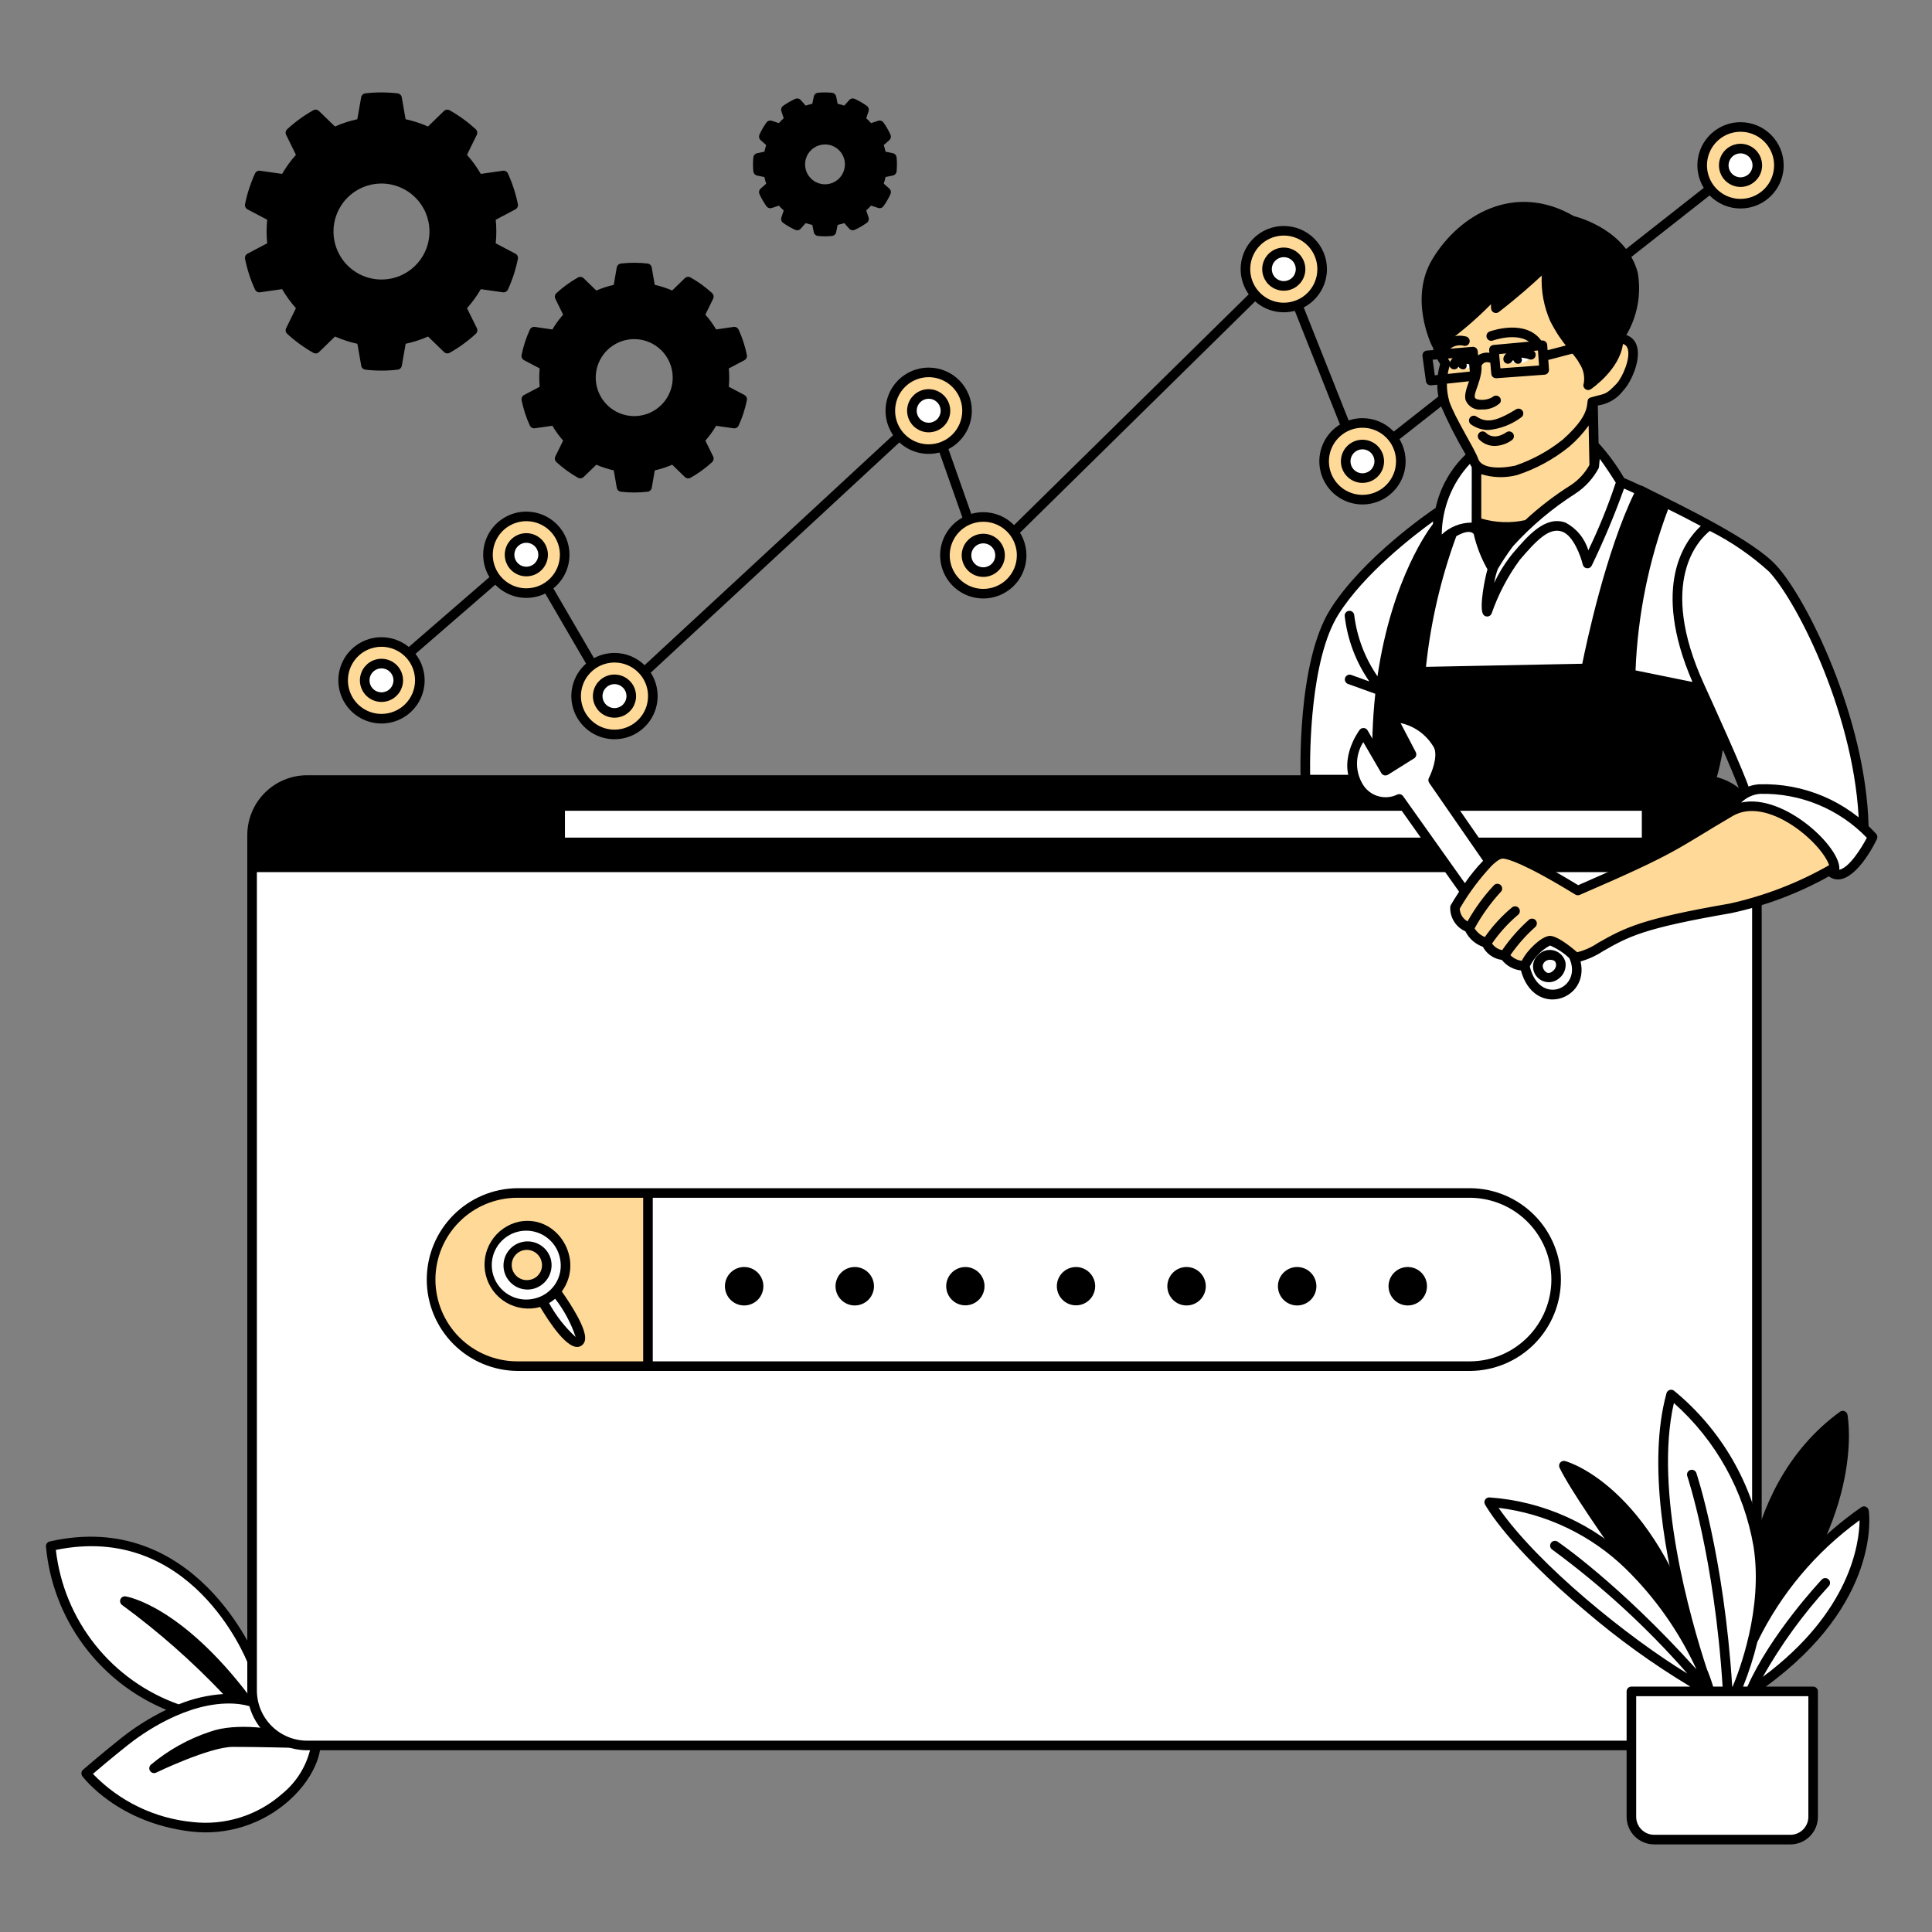 <svg width="156" height="156" viewBox="0 0 156 156" fill="none" xmlns="http://www.w3.org/2000/svg">
<rect x="0" y="0" width="156" height="156" fill="#808080" stroke="none"/>
<path fill-rule="evenodd" clip-rule="evenodd" d="M20.355 138.552V134.126C20.355 134.126 15.679 122.212 4.096 124.844C4.354 127.837 5.486 130.688 7.351 133.043C9.216 135.398 11.733 137.152 14.587 138.088L20.355 138.552Z" fill="white"/>
<path fill-rule="evenodd" clip-rule="evenodd" d="M25.486 140.783C25.486 140.783 22.445 137.38 18.958 137.176C15.471 136.973 11.957 139.106 10.084 140.599C8.21 142.093 6.961 143.189 6.961 143.189C9.143 145.672 12.198 147.218 15.492 147.504C21.296 148.178 25.486 143.584 25.486 140.783Z" fill="white"/>
<path d="M25.775 140.527C25.661 140.398 23.224 137.706 20.149 136.965C20.141 136.953 20.132 136.939 20.124 136.928C14.627 129.681 10.323 128.928 10.144 128.9C10.057 128.886 9.968 128.902 9.891 128.945C9.814 128.989 9.755 129.058 9.723 129.14C9.69 129.222 9.687 129.312 9.713 129.396C9.739 129.48 9.793 129.553 9.866 129.603C12.793 131.749 15.521 134.154 18.019 136.787C16.785 136.87 15.572 137.151 14.427 137.618C11.772 136.678 9.435 135.011 7.681 132.806C5.928 130.602 4.829 127.949 4.51 125.151C15.381 122.912 19.81 133.798 19.995 134.267C20.014 134.315 20.041 134.358 20.077 134.395C20.112 134.432 20.154 134.462 20.201 134.482C20.247 134.503 20.298 134.514 20.349 134.515C20.399 134.516 20.45 134.507 20.498 134.488C20.545 134.469 20.588 134.442 20.625 134.406C20.662 134.371 20.691 134.329 20.711 134.282C20.732 134.235 20.742 134.185 20.743 134.134C20.744 134.083 20.735 134.032 20.716 133.985C20.668 133.862 15.777 121.792 4.011 124.467C3.923 124.487 3.845 124.537 3.79 124.609C3.735 124.68 3.706 124.769 3.71 124.859C3.971 127.736 5.014 130.487 6.726 132.813C8.439 135.14 10.755 136.954 13.424 138.058C12.152 138.671 10.951 139.422 9.843 140.297C7.985 141.779 6.718 142.887 6.705 142.898C6.632 142.962 6.585 143.052 6.575 143.149C6.565 143.246 6.592 143.343 6.65 143.421C6.766 143.576 9.544 147.204 15.447 147.889C16.861 148.052 18.294 147.915 19.652 147.486C21.009 147.057 22.261 146.346 23.325 145.4C25.733 143.252 26.085 140.874 25.775 140.527ZM22.808 144.819C21.826 145.693 20.67 146.35 19.417 146.746C18.163 147.143 16.84 147.27 15.534 147.12C12.48 146.821 9.632 145.442 7.503 143.232C7.975 142.826 8.997 141.96 10.324 140.903C11.377 140.063 15.113 137.336 18.935 137.563C21.014 137.685 22.961 139.035 24.115 140.017C22.271 139.586 19.116 139.057 16.962 139.827C15.211 140.406 13.586 141.313 12.175 142.5C12.108 142.564 12.066 142.649 12.056 142.741C12.046 142.833 12.069 142.926 12.122 143.002C12.174 143.078 12.252 143.133 12.342 143.157C12.431 143.18 12.527 143.171 12.61 143.13C12.652 143.109 16.905 141.062 18.791 141.053C20.417 141.045 23.89 141.13 25.071 141.16C24.745 142.597 23.949 143.885 22.809 144.819H22.808Z" fill="black"/>
<path fill-rule="evenodd" clip-rule="evenodd" d="M141.863 67.424C141.863 66.841 141.748 66.264 141.525 65.725C141.302 65.187 140.975 64.698 140.562 64.286C140.15 63.873 139.661 63.547 139.122 63.324C138.584 63.101 138.007 62.986 137.424 62.986H24.793C23.616 62.986 22.487 63.454 21.655 64.286C20.823 65.118 20.355 66.247 20.355 67.424V136.496C20.355 137.079 20.47 137.656 20.693 138.194C20.916 138.733 21.243 139.222 21.655 139.634C22.067 140.047 22.556 140.374 23.095 140.597C23.633 140.82 24.211 140.935 24.794 140.935H137.422C138.005 140.935 138.582 140.82 139.121 140.597C139.66 140.374 140.149 140.047 140.561 139.635C140.973 139.223 141.3 138.733 141.523 138.195C141.746 137.656 141.861 137.079 141.861 136.496L141.863 67.424Z" fill="white"/>
<path fill-rule="evenodd" clip-rule="evenodd" d="M141.863 69.998V67.424C141.863 66.841 141.748 66.264 141.525 65.725C141.302 65.187 140.975 64.698 140.562 64.286C140.15 63.873 139.661 63.547 139.122 63.324C138.584 63.101 138.007 62.986 137.424 62.986H24.793C23.616 62.986 22.487 63.454 21.655 64.286C20.823 65.118 20.355 66.247 20.355 67.424V69.998H141.863Z" fill="black"/>
<path fill-rule="evenodd" clip-rule="evenodd" d="M52.336 110.31V96.328H41.762C39.92 96.347 38.161 97.092 36.866 98.401C35.57 99.71 34.844 101.477 34.844 103.319C34.844 105.16 35.57 106.927 36.866 108.236C38.161 109.545 39.92 110.29 41.762 110.31H52.336Z" fill="#FFD997"/>
<path d="M118.733 95.941H41.762C39.818 95.96 37.961 96.746 36.593 98.128C35.226 99.51 34.459 101.375 34.459 103.319C34.459 105.263 35.226 107.128 36.593 108.509C37.961 109.891 39.818 110.677 41.762 110.697H118.733C120.676 110.677 122.534 109.891 123.901 108.509C125.269 107.128 126.036 105.263 126.036 103.319C126.036 101.375 125.269 99.51 123.901 98.128C122.534 96.746 120.676 95.96 118.733 95.941ZM35.158 103.318C35.16 101.568 35.857 99.889 37.095 98.651C38.333 97.413 40.011 96.717 41.762 96.715H51.933V109.923H41.762C40.011 109.921 38.333 109.224 37.095 107.986C35.857 106.748 35.16 105.069 35.158 103.318ZM118.733 109.923H52.708V96.715H118.733C120.472 96.734 122.133 97.438 123.356 98.674C124.579 99.91 125.266 101.58 125.266 103.319C125.266 105.058 124.579 106.727 123.356 107.963C122.133 109.2 120.472 109.904 118.733 109.923Z" fill="black"/>
<path d="M44.877 104.269C45.196 103.902 45.426 103.467 45.552 102.998C45.677 102.528 45.694 102.036 45.601 101.559C45.463 100.945 45.139 100.389 44.675 99.965C44.209 99.542 43.625 99.271 43.002 99.191C42.378 99.11 41.744 99.224 41.187 99.516C40.63 99.808 40.175 100.264 39.886 100.823C39.597 101.381 39.487 102.015 39.571 102.639C39.654 103.262 39.928 103.845 40.353 104.308C40.78 104.771 41.338 105.091 41.952 105.226C42.567 105.361 43.208 105.304 43.788 105.062C44.451 106.159 46.076 108.701 46.712 108.35C47.407 107.963 45.569 105.246 44.877 104.269ZM42.893 103.712C42.58 103.782 42.253 103.758 41.955 103.641C41.656 103.525 41.399 103.322 41.217 103.059C41.034 102.796 40.934 102.484 40.93 102.163C40.926 101.843 41.017 101.528 41.193 101.26C41.369 100.992 41.62 100.783 41.916 100.659C42.211 100.535 42.537 100.502 42.852 100.564C43.166 100.626 43.454 100.781 43.68 101.008C43.906 101.236 44.059 101.526 44.119 101.84C44.204 102.251 44.123 102.679 43.893 103.03C43.663 103.381 43.303 103.626 42.893 103.712Z" fill="white"/>
<path d="M45.364 104.281C47.238 101.702 45.018 98.049 41.924 98.643C41.46 98.743 41.021 98.935 40.632 99.207C40.244 99.48 39.914 99.828 39.663 100.23C39.411 100.633 39.242 101.081 39.167 101.55C39.092 102.019 39.112 102.497 39.225 102.958C39.338 103.419 39.542 103.853 39.826 104.233C40.11 104.614 40.467 104.934 40.876 105.174C41.286 105.414 41.739 105.569 42.209 105.631C42.68 105.693 43.158 105.66 43.616 105.533C44.212 106.522 45.889 109.246 46.9 108.685C46.986 108.637 47.061 108.571 47.118 108.49C47.176 108.41 47.215 108.318 47.233 108.221C47.416 107.375 46.151 105.403 45.364 104.281ZM43.113 104.862C42.573 104.987 42.008 104.947 41.49 104.748C40.973 104.548 40.526 104.199 40.209 103.745C39.892 103.29 39.717 102.751 39.708 102.196C39.699 101.642 39.856 101.098 40.159 100.633C40.462 100.169 40.897 99.805 41.408 99.59C41.919 99.374 42.482 99.316 43.026 99.423C43.57 99.53 44.07 99.798 44.461 100.191C44.852 100.584 45.117 101.085 45.221 101.63C45.369 102.338 45.231 103.076 44.836 103.682C44.44 104.288 43.821 104.713 43.112 104.862H43.113ZM44.336 105.218C44.509 105.115 44.674 104.998 44.827 104.866C45.548 105.797 46.108 106.842 46.483 107.958C45.62 107.169 44.894 106.243 44.335 105.216L44.336 105.218Z" fill="black"/>
<path d="M44.499 101.768C44.417 101.394 44.228 101.052 43.953 100.786C43.679 100.52 43.332 100.34 42.956 100.27C42.58 100.199 42.192 100.242 41.84 100.391C41.488 100.54 41.188 100.79 40.977 101.109C40.766 101.428 40.654 101.802 40.655 102.185C40.656 102.567 40.769 102.941 40.981 103.259C41.193 103.577 41.495 103.826 41.847 103.974C42.2 104.122 42.589 104.162 42.964 104.09C43.475 103.985 43.924 103.681 44.211 103.246C44.499 102.811 44.602 102.279 44.499 101.768ZM42.819 103.332C42.582 103.388 42.333 103.371 42.105 103.285C41.877 103.198 41.68 103.046 41.54 102.846C41.399 102.647 41.322 102.41 41.317 102.167C41.312 101.923 41.38 101.683 41.513 101.478C41.645 101.274 41.836 101.113 42.061 101.018C42.285 100.923 42.533 100.897 42.772 100.943C43.012 100.99 43.231 101.107 43.404 101.28C43.576 101.453 43.692 101.673 43.738 101.912C43.771 102.066 43.773 102.224 43.745 102.379C43.717 102.533 43.658 102.68 43.573 102.812C43.487 102.944 43.377 103.058 43.248 103.147C43.118 103.236 42.973 103.299 42.819 103.332Z" fill="black"/>
<path d="M58.534 103.857C58.534 104.269 58.698 104.664 58.989 104.955C59.28 105.246 59.675 105.41 60.087 105.41C60.498 105.41 60.893 105.246 61.184 104.955C61.475 104.664 61.639 104.269 61.639 103.857C61.639 103.446 61.475 103.051 61.184 102.76C60.893 102.468 60.498 102.305 60.087 102.305C59.675 102.305 59.28 102.468 58.989 102.76C58.698 103.051 58.534 103.446 58.534 103.857Z" fill="black"/>
<path d="M67.465 103.857C67.465 104.269 67.629 104.664 67.92 104.955C68.211 105.246 68.606 105.41 69.018 105.41C69.429 105.41 69.824 105.246 70.115 104.955C70.406 104.664 70.57 104.269 70.57 103.857C70.57 103.446 70.406 103.051 70.115 102.76C69.824 102.468 69.429 102.305 69.018 102.305C68.606 102.305 68.211 102.468 67.92 102.76C67.629 103.051 67.465 103.446 67.465 103.857Z" fill="black"/>
<path d="M77.948 102.305C77.642 102.305 77.343 102.396 77.088 102.566C76.833 102.736 76.635 102.977 76.518 103.26C76.4 103.543 76.37 103.854 76.429 104.154C76.488 104.454 76.635 104.73 76.852 104.947C77.068 105.164 77.343 105.311 77.643 105.372C77.944 105.432 78.255 105.402 78.538 105.285C78.821 105.168 79.063 104.971 79.234 104.716C79.404 104.462 79.496 104.163 79.496 103.857C79.496 103.446 79.333 103.052 79.043 102.761C78.752 102.47 78.359 102.306 77.948 102.305Z" fill="black"/>
<path d="M86.879 102.305C86.573 102.306 86.274 102.397 86.02 102.567C85.766 102.738 85.568 102.98 85.451 103.263C85.334 103.545 85.304 103.856 85.364 104.156C85.424 104.456 85.571 104.732 85.787 104.948C86.004 105.165 86.279 105.312 86.579 105.372C86.879 105.432 87.191 105.401 87.473 105.285C87.756 105.168 87.998 104.97 88.168 104.716C88.339 104.462 88.43 104.163 88.431 103.857C88.431 103.446 88.267 103.051 87.976 102.76C87.685 102.469 87.29 102.305 86.879 102.305Z" fill="black"/>
<path d="M94.257 103.857C94.257 104.269 94.42 104.664 94.712 104.955C95.003 105.246 95.397 105.41 95.809 105.41C96.221 105.41 96.616 105.246 96.907 104.955C97.198 104.664 97.362 104.269 97.362 103.857C97.362 103.446 97.198 103.051 96.907 102.76C96.616 102.468 96.221 102.305 95.809 102.305C95.397 102.305 95.003 102.468 94.712 102.76C94.42 103.051 94.257 103.446 94.257 103.857Z" fill="black"/>
<path d="M103.187 103.857C103.187 104.269 103.351 104.664 103.642 104.955C103.933 105.246 104.328 105.41 104.739 105.41C105.151 105.41 105.546 105.246 105.837 104.955C106.128 104.664 106.292 104.269 106.292 103.857C106.292 103.446 106.128 103.051 105.837 102.76C105.546 102.468 105.151 102.305 104.739 102.305C104.328 102.305 103.933 102.468 103.642 102.76C103.351 103.051 103.187 103.446 103.187 103.857Z" fill="black"/>
<path d="M112.117 103.857C112.117 104.061 112.157 104.263 112.235 104.451C112.313 104.64 112.428 104.811 112.572 104.955C112.716 105.099 112.887 105.213 113.075 105.291C113.264 105.369 113.466 105.41 113.67 105.41C113.873 105.41 114.075 105.369 114.264 105.291C114.452 105.213 114.623 105.099 114.767 104.955C114.911 104.811 115.026 104.64 115.104 104.451C115.182 104.263 115.222 104.061 115.222 103.857C115.222 103.653 115.182 103.452 115.104 103.263C115.026 103.075 114.911 102.904 114.767 102.76C114.623 102.615 114.452 102.501 114.264 102.423C114.075 102.345 113.873 102.305 113.67 102.305C113.466 102.305 113.264 102.345 113.075 102.423C112.887 102.501 112.716 102.615 112.572 102.76C112.428 102.904 112.313 103.075 112.235 103.263C112.157 103.452 112.117 103.653 112.117 103.857Z" fill="black"/>
<path d="M45.231 65.08H132.958V68.02H45.231V65.08Z" fill="white"/>
<path d="M137.422 62.598H24.793C23.513 62.6 22.287 63.109 21.383 64.013C20.478 64.918 19.97 66.145 19.968 67.424V136.5C19.97 137.779 20.478 139.005 21.383 139.91C22.287 140.814 23.514 141.323 24.793 141.325H137.422C138.702 141.323 139.928 140.815 140.833 139.91C141.737 139.005 142.246 137.779 142.248 136.5V67.424C142.247 66.145 141.738 64.918 140.833 64.013C139.928 63.108 138.702 62.6 137.422 62.598ZM24.791 63.372H137.422C138.496 63.374 139.526 63.801 140.286 64.561C141.045 65.32 141.472 66.35 141.474 67.424V69.645H20.742V67.424C20.744 66.35 21.171 65.32 21.93 64.561C22.689 63.801 23.719 63.374 24.793 63.372H24.791ZM137.422 140.551H24.793C23.719 140.549 22.689 140.122 21.93 139.362C21.171 138.603 20.744 137.574 20.742 136.5V70.42H141.475V136.5C141.474 137.574 141.046 138.604 140.287 139.363C139.527 140.123 138.497 140.55 137.422 140.551Z" fill="black"/>
<path d="M45.23 68.407H132.957C133.06 68.407 133.158 68.367 133.231 68.294C133.304 68.221 133.344 68.123 133.344 68.02V65.078C133.344 64.975 133.304 64.877 133.231 64.804C133.158 64.732 133.06 64.691 132.957 64.691H45.23C45.127 64.691 45.029 64.732 44.956 64.804C44.884 64.877 44.843 64.975 44.843 65.078V68.02C44.843 68.123 44.884 68.221 44.956 68.294C45.029 68.367 45.127 68.407 45.23 68.407ZM45.617 65.465H132.57V67.633H45.617V65.465Z" fill="black"/>
<path d="M24.32 67.278C27.614 68.921 27.384 68.826 27.514 68.826C27.601 68.826 27.686 68.796 27.754 68.742C27.822 68.688 27.87 68.613 27.89 68.528C27.91 68.443 27.901 68.354 27.864 68.275C27.827 68.196 27.765 68.132 27.687 68.093L25.299 66.901L27.64 65.507C27.729 65.454 27.792 65.369 27.817 65.269C27.843 65.17 27.827 65.064 27.775 64.976C27.722 64.888 27.637 64.824 27.537 64.799C27.438 64.774 27.332 64.789 27.244 64.842L24.294 66.598C24.234 66.633 24.185 66.684 24.152 66.746C24.118 66.807 24.102 66.876 24.105 66.945C24.107 67.015 24.129 67.083 24.166 67.141C24.204 67.2 24.257 67.247 24.32 67.278Z" fill="black"/>
<path d="M34.018 68.615C34.064 68.707 34.144 68.776 34.241 68.809C34.339 68.841 34.445 68.834 34.537 68.788L37.556 67.279C37.618 67.248 37.671 67.201 37.709 67.143C37.746 67.084 37.768 67.017 37.77 66.947C37.773 66.878 37.757 66.809 37.724 66.748C37.691 66.687 37.642 66.636 37.582 66.6L34.632 64.844C34.544 64.796 34.44 64.783 34.343 64.809C34.246 64.836 34.163 64.899 34.112 64.985C34.06 65.072 34.045 65.175 34.068 65.272C34.091 65.37 34.151 65.455 34.236 65.509L36.577 66.903L34.189 68.095C34.097 68.142 34.028 68.222 33.996 68.32C33.964 68.417 33.972 68.523 34.018 68.615Z" fill="black"/>
<path fill-rule="evenodd" clip-rule="evenodd" d="M146.403 136.573H131.727V146.699C131.726 146.941 131.774 147.181 131.866 147.404C131.959 147.628 132.095 147.831 132.266 148.003C132.437 148.174 132.64 148.31 132.864 148.402C133.087 148.495 133.327 148.542 133.569 148.542H144.557C144.799 148.542 145.039 148.495 145.262 148.402C145.486 148.31 145.689 148.174 145.86 148.003C146.032 147.831 146.167 147.628 146.26 147.404C146.353 147.181 146.4 146.941 146.4 146.699L146.403 136.573Z" fill="white"/>
<path d="M149.176 114.236C149.164 114.172 149.136 114.111 149.095 114.061C149.053 114.01 149 113.971 148.939 113.946C148.878 113.922 148.812 113.914 148.747 113.922C148.682 113.93 148.621 113.954 148.568 113.993C139.799 120.381 140.756 132.602 140.767 132.724C140.773 132.799 140.801 132.87 140.847 132.929C140.893 132.988 140.955 133.033 141.026 133.058C141.096 133.082 141.173 133.086 141.245 133.068C141.318 133.05 141.384 133.011 141.435 132.957C150.676 123.064 149.241 114.592 149.176 114.236Z" fill="black"/>
<path d="M137.81 134.372C134.114 120.249 126.692 118.059 126.379 117.973C126.307 117.954 126.231 117.955 126.16 117.977C126.089 117.999 126.026 118.042 125.978 118.099C125.931 118.156 125.901 118.226 125.892 118.3C125.883 118.373 125.895 118.448 125.927 118.515C127.571 121.934 136.736 134.183 137.125 134.703C137.179 134.775 137.256 134.826 137.344 134.847C137.431 134.868 137.523 134.859 137.604 134.82C137.685 134.78 137.75 134.714 137.787 134.633C137.825 134.551 137.833 134.459 137.81 134.372Z" fill="black"/>
<path fill-rule="evenodd" clip-rule="evenodd" d="M138.032 136.573C138.032 136.573 134.451 134.947 128.244 129.768C122.038 124.588 120.246 121.297 120.246 121.297C124.5 121.615 128.505 123.427 131.554 126.413C134.045 128.844 136.049 131.729 137.456 134.912C136.096 130.78 132.943 119.854 134.934 112.602C137.855 114.911 140.036 118.026 141.204 121.562C142.373 125.098 142.479 128.898 141.51 132.494C143.544 128.277 146.646 124.665 150.507 122.017C150.507 122.017 151.638 129.665 141.346 136.573H138.032Z" fill="white"/>
<path d="M146.404 136.186H142.577C151.872 129.424 150.939 122.274 150.891 121.962C150.882 121.897 150.855 121.835 150.815 121.783C150.774 121.73 150.721 121.689 150.66 121.663C150.599 121.637 150.533 121.627 150.467 121.635C150.401 121.642 150.338 121.665 150.284 121.704C147.1 123.921 144.405 126.769 142.366 130.07C142.616 128.305 142.612 126.513 142.353 124.75C141.552 119.86 138.996 115.431 135.165 112.29C135.114 112.252 135.055 112.228 134.993 112.218C134.931 112.208 134.867 112.214 134.808 112.235C134.748 112.255 134.695 112.29 134.652 112.336C134.609 112.382 134.577 112.437 134.561 112.498C132.994 118.203 134.517 126.016 135.933 131.21C134.745 129.381 133.37 127.682 131.829 126.139C128.722 123.067 124.616 121.212 120.257 120.909C120.189 120.907 120.122 120.923 120.062 120.955C120.002 120.988 119.952 121.035 119.916 121.093C119.881 121.151 119.861 121.218 119.86 121.286C119.858 121.354 119.874 121.421 119.907 121.481C119.984 121.618 121.805 124.895 127.997 130.063C130.649 132.338 133.489 134.386 136.486 136.185H131.728C131.625 136.185 131.527 136.225 131.454 136.298C131.381 136.371 131.341 136.469 131.341 136.572V146.697C131.34 146.99 131.398 147.28 131.51 147.551C131.622 147.822 131.786 148.068 131.993 148.275C132.2 148.482 132.446 148.646 132.717 148.758C132.988 148.87 133.278 148.928 133.571 148.928H144.559C144.852 148.928 145.142 148.871 145.413 148.759C145.683 148.647 145.929 148.482 146.136 148.275C146.344 148.068 146.508 147.822 146.62 147.551C146.732 147.281 146.789 146.99 146.789 146.697V136.573C146.789 136.471 146.748 136.373 146.676 136.3C146.604 136.228 146.506 136.187 146.404 136.186ZM150.153 122.758C150.13 124.647 149.4 130.148 142.339 135.399C143.826 132.765 145.61 130.311 147.655 128.083C147.691 128.046 147.72 128.002 147.74 127.954C147.759 127.906 147.768 127.855 147.768 127.803C147.767 127.752 147.756 127.701 147.735 127.653C147.714 127.606 147.684 127.563 147.646 127.528C147.608 127.492 147.564 127.465 147.515 127.447C147.467 127.429 147.415 127.421 147.363 127.423C147.312 127.425 147.261 127.438 147.214 127.46C147.167 127.482 147.126 127.514 147.091 127.552C146.921 127.733 142.982 131.946 141.093 136.186H140.746C141.217 135.017 141.601 133.815 141.896 132.59C143.794 128.681 146.629 125.302 150.15 122.754L150.153 122.758ZM135.162 113.291C138.556 116.31 140.822 120.394 141.589 124.871C142.385 129.929 140.377 135.067 139.902 136.186H139.869C139.197 125.591 136.995 119.004 136.973 118.938C136.94 118.841 136.869 118.761 136.777 118.715C136.685 118.669 136.579 118.662 136.481 118.695C136.384 118.728 136.304 118.799 136.258 118.891C136.213 118.983 136.206 119.089 136.239 119.187C136.261 119.252 138.425 125.732 139.093 136.186H138.33C138.184 135.697 138.011 135.217 137.813 134.747C136.493 130.718 133.529 120.372 135.159 113.287L135.162 113.291ZM125.344 125.129C129.332 128.057 132.988 131.413 136.247 135.135C131.537 132.27 124.196 126.362 121.001 121.749C124.874 122.225 128.484 123.957 131.28 126.681C133.659 129.014 135.591 131.763 136.981 134.792C130.692 127.816 125.825 124.519 125.773 124.484C125.731 124.455 125.683 124.434 125.633 124.423C125.583 124.413 125.531 124.412 125.48 124.422C125.43 124.431 125.382 124.451 125.339 124.479C125.296 124.507 125.259 124.544 125.23 124.587C125.202 124.629 125.182 124.677 125.172 124.728C125.162 124.778 125.163 124.83 125.173 124.881C125.184 124.931 125.204 124.979 125.233 125.021C125.262 125.063 125.299 125.1 125.343 125.127L125.344 125.129ZM146.017 146.695C146.017 146.886 145.979 147.076 145.906 147.253C145.833 147.429 145.726 147.59 145.591 147.725C145.456 147.861 145.295 147.968 145.118 148.041C144.942 148.114 144.752 148.152 144.561 148.151H133.57C133.379 148.151 133.189 148.114 133.012 148.041C132.836 147.968 132.675 147.86 132.54 147.725C132.405 147.59 132.298 147.429 132.225 147.252C132.151 147.076 132.114 146.886 132.114 146.695V136.96H146.017V146.695Z" fill="black"/>
<path d="M41.617 20.484L40.027 19.645C40.092 19.013 40.092 18.376 40.027 17.744L41.617 16.905C41.691 16.866 41.75 16.804 41.786 16.729C41.822 16.653 41.832 16.568 41.816 16.486C41.644 15.632 41.374 14.8 41.011 14.008C40.976 13.932 40.917 13.87 40.844 13.83C40.771 13.79 40.687 13.774 40.604 13.786L38.823 14.042C38.504 13.492 38.129 12.977 37.705 12.503L38.498 10.89C38.535 10.815 38.546 10.73 38.531 10.648C38.516 10.566 38.474 10.491 38.413 10.434C37.772 9.845 37.065 9.331 36.305 8.905C36.233 8.864 36.149 8.847 36.066 8.858C35.983 8.869 35.906 8.906 35.846 8.964L34.558 10.215C33.977 9.958 33.371 9.761 32.75 9.627L32.44 7.856C32.426 7.774 32.386 7.699 32.325 7.641C32.264 7.584 32.187 7.548 32.104 7.538C31.239 7.437 30.364 7.437 29.499 7.538C29.416 7.548 29.338 7.584 29.278 7.641C29.217 7.699 29.176 7.774 29.162 7.856L28.852 9.627C28.232 9.761 27.626 9.958 27.045 10.215L25.755 8.963C25.695 8.905 25.618 8.867 25.535 8.857C25.452 8.846 25.368 8.862 25.296 8.903C24.537 9.33 23.829 9.844 23.189 10.434C23.127 10.49 23.086 10.565 23.071 10.647C23.055 10.729 23.067 10.814 23.104 10.889L23.896 12.502C23.472 12.976 23.097 13.491 22.778 14.041L20.998 13.786C20.915 13.774 20.831 13.789 20.758 13.829C20.684 13.869 20.626 13.932 20.591 14.008C20.228 14.8 19.958 15.631 19.786 16.485C19.769 16.567 19.78 16.652 19.816 16.728C19.852 16.803 19.911 16.865 19.985 16.904L21.575 17.743C21.509 18.375 21.509 19.012 21.575 19.644L19.985 20.483C19.911 20.523 19.852 20.584 19.816 20.66C19.78 20.735 19.769 20.82 19.786 20.902C19.958 21.756 20.228 22.588 20.591 23.38C20.626 23.456 20.684 23.519 20.758 23.559C20.831 23.599 20.915 23.614 20.998 23.602L22.778 23.347C23.098 23.896 23.472 24.411 23.896 24.884L23.104 26.498C23.067 26.573 23.055 26.658 23.071 26.74C23.086 26.822 23.127 26.897 23.189 26.953C23.831 27.545 24.539 28.06 25.3 28.488C25.373 28.529 25.457 28.545 25.54 28.534C25.622 28.523 25.699 28.486 25.759 28.428L27.05 27.172C27.631 27.429 28.236 27.626 28.857 27.759L29.167 29.53C29.181 29.612 29.221 29.688 29.282 29.745C29.343 29.803 29.421 29.839 29.504 29.849C30.369 29.95 31.243 29.95 32.109 29.849C32.192 29.839 32.269 29.803 32.33 29.745C32.391 29.688 32.431 29.612 32.445 29.53L32.755 27.759C33.376 27.625 33.981 27.429 34.562 27.172L35.852 28.424C35.912 28.482 35.989 28.52 36.072 28.53C36.155 28.541 36.239 28.525 36.312 28.484C37.071 28.057 37.779 27.543 38.419 26.952C38.48 26.896 38.522 26.821 38.537 26.739C38.553 26.657 38.541 26.572 38.504 26.497L37.707 24.885C38.131 24.412 38.505 23.897 38.825 23.348L40.606 23.603C40.688 23.614 40.772 23.598 40.845 23.558C40.918 23.518 40.977 23.456 41.012 23.381C41.375 22.589 41.646 21.757 41.817 20.903C41.834 20.821 41.823 20.736 41.787 20.66C41.751 20.585 41.691 20.523 41.617 20.484ZM34.679 18.695C34.679 19.462 34.452 20.211 34.026 20.848C33.6 21.486 32.995 21.983 32.287 22.276C31.579 22.569 30.799 22.646 30.047 22.496C29.296 22.347 28.605 21.978 28.063 21.436C27.521 20.894 27.152 20.203 27.002 19.451C26.853 18.699 26.929 17.92 27.223 17.212C27.516 16.503 28.013 15.898 28.65 15.472C29.288 15.046 30.037 14.819 30.803 14.819C31.831 14.82 32.816 15.229 33.543 15.956C34.27 16.682 34.678 17.667 34.679 18.695Z" fill="black"/>
<path d="M60.108 31.894L58.846 31.228C58.894 30.736 58.894 30.241 58.846 29.75L60.108 29.084C60.181 29.045 60.241 28.983 60.277 28.908C60.312 28.832 60.323 28.747 60.306 28.665C60.165 27.959 59.941 27.273 59.641 26.619C59.606 26.543 59.548 26.48 59.475 26.44C59.401 26.4 59.317 26.385 59.234 26.397L57.823 26.6C57.572 26.174 57.281 25.773 56.954 25.403L57.583 24.123C57.619 24.048 57.631 23.964 57.616 23.881C57.6 23.799 57.559 23.725 57.498 23.668C56.968 23.18 56.384 22.756 55.756 22.403C55.684 22.362 55.599 22.346 55.517 22.357C55.434 22.367 55.357 22.404 55.297 22.462L54.274 23.457C53.821 23.259 53.35 23.107 52.867 23L52.624 21.597C52.61 21.515 52.569 21.439 52.509 21.382C52.448 21.325 52.37 21.288 52.288 21.279C51.573 21.195 50.851 21.195 50.136 21.279C50.053 21.288 49.976 21.325 49.915 21.382C49.855 21.439 49.814 21.515 49.8 21.597L49.556 23.003C49.073 23.11 48.602 23.262 48.149 23.46L47.126 22.466C47.066 22.407 46.989 22.37 46.907 22.36C46.824 22.349 46.74 22.365 46.667 22.406C46.04 22.759 45.455 23.183 44.926 23.671C44.865 23.728 44.823 23.803 44.808 23.885C44.793 23.967 44.805 24.052 44.842 24.126L45.47 25.406C45.143 25.776 44.852 26.177 44.601 26.603L43.189 26.397C43.107 26.385 43.022 26.4 42.949 26.44C42.876 26.48 42.817 26.543 42.782 26.619C42.482 27.273 42.259 27.96 42.117 28.665C42.1 28.747 42.111 28.832 42.147 28.908C42.183 28.983 42.242 29.045 42.316 29.084L43.578 29.75C43.53 30.241 43.53 30.736 43.578 31.228L42.316 31.894C42.242 31.933 42.183 31.995 42.147 32.071C42.111 32.146 42.1 32.231 42.117 32.313C42.259 33.019 42.482 33.705 42.782 34.359C42.817 34.435 42.875 34.497 42.949 34.537C43.022 34.577 43.106 34.592 43.189 34.58L44.601 34.378C44.852 34.804 45.143 35.204 45.47 35.575L44.842 36.855C44.805 36.93 44.793 37.015 44.808 37.097C44.823 37.179 44.865 37.254 44.926 37.31C45.455 37.797 46.039 38.222 46.666 38.575C46.739 38.616 46.824 38.632 46.906 38.621C46.989 38.611 47.066 38.573 47.126 38.515L48.151 37.523C48.605 37.721 49.076 37.874 49.558 37.98L49.802 39.385C49.816 39.468 49.857 39.543 49.917 39.601C49.978 39.658 50.055 39.694 50.138 39.704C50.853 39.788 51.575 39.788 52.29 39.704C52.373 39.695 52.451 39.658 52.511 39.601C52.572 39.543 52.612 39.468 52.627 39.385L52.87 37.98C53.352 37.874 53.824 37.721 54.277 37.523L55.299 38.517C55.359 38.576 55.437 38.613 55.519 38.624C55.602 38.634 55.687 38.618 55.759 38.577C56.386 38.225 56.969 37.801 57.498 37.314C57.559 37.258 57.6 37.183 57.616 37.101C57.631 37.019 57.619 36.934 57.583 36.859L56.954 35.578C57.281 35.208 57.572 34.808 57.823 34.382L59.235 34.584C59.318 34.596 59.402 34.581 59.475 34.541C59.548 34.501 59.606 34.438 59.641 34.363C59.942 33.709 60.165 33.023 60.306 32.317C60.324 32.235 60.314 32.149 60.278 32.072C60.242 31.996 60.182 31.934 60.108 31.894ZM54.319 30.489C54.319 31.104 54.137 31.705 53.796 32.216C53.454 32.727 52.969 33.126 52.401 33.361C51.833 33.596 51.208 33.658 50.605 33.538C50.002 33.418 49.449 33.122 49.014 32.688C48.579 32.253 48.283 31.699 48.163 31.096C48.043 30.493 48.105 29.868 48.34 29.3C48.575 28.732 48.974 28.247 49.485 27.906C49.996 27.564 50.597 27.382 51.212 27.382C52.036 27.383 52.826 27.711 53.409 28.294C53.991 28.877 54.319 29.667 54.319 30.491V30.489Z" fill="black"/>
<path d="M72.397 12.712C72.389 12.629 72.354 12.551 72.299 12.489C72.243 12.428 72.169 12.386 72.087 12.369L71.502 12.249C71.465 12.068 71.417 11.89 71.359 11.714L71.805 11.319C71.867 11.264 71.91 11.19 71.927 11.109C71.944 11.028 71.935 10.944 71.9 10.868C71.745 10.527 71.557 10.201 71.339 9.896C71.291 9.828 71.223 9.778 71.144 9.752C71.065 9.727 70.98 9.727 70.902 9.753L70.336 9.941C70.212 9.804 70.082 9.673 69.944 9.55L70.132 8.984C70.158 8.905 70.159 8.82 70.133 8.741C70.107 8.663 70.057 8.594 69.99 8.546C69.684 8.328 69.358 8.14 69.016 7.985C68.941 7.951 68.857 7.942 68.776 7.959C68.695 7.976 68.622 8.018 68.567 8.08L68.171 8.527C67.996 8.469 67.817 8.421 67.636 8.383L67.516 7.799C67.5 7.718 67.458 7.644 67.396 7.588C67.335 7.532 67.257 7.497 67.174 7.489C66.801 7.453 66.424 7.453 66.05 7.489C65.968 7.497 65.89 7.532 65.829 7.588C65.767 7.644 65.725 7.718 65.709 7.799L65.589 8.383C65.408 8.421 65.229 8.469 65.054 8.527L64.657 8.08C64.603 8.018 64.529 7.976 64.448 7.959C64.368 7.942 64.284 7.951 64.208 7.985C63.867 8.14 63.541 8.328 63.235 8.546C63.168 8.594 63.117 8.663 63.092 8.741C63.066 8.82 63.066 8.905 63.093 8.984L63.281 9.55C63.143 9.674 63.013 9.804 62.889 9.941L62.323 9.753C62.245 9.727 62.16 9.727 62.081 9.752C62.002 9.778 61.934 9.828 61.886 9.896C61.668 10.201 61.48 10.527 61.324 10.868C61.29 10.944 61.28 11.028 61.298 11.109C61.315 11.19 61.358 11.264 61.419 11.319L61.866 11.714C61.808 11.89 61.76 12.068 61.723 12.249L61.138 12.369C61.056 12.386 60.982 12.428 60.926 12.489C60.87 12.551 60.836 12.629 60.828 12.712C60.792 13.085 60.792 13.461 60.828 13.834C60.836 13.917 60.87 13.995 60.926 14.057C60.982 14.118 61.056 14.16 61.138 14.177L61.723 14.296C61.76 14.477 61.808 14.656 61.866 14.832L61.419 15.227C61.358 15.282 61.315 15.355 61.298 15.436C61.281 15.517 61.29 15.602 61.324 15.677C61.48 16.019 61.668 16.345 61.886 16.65C61.934 16.718 62.002 16.768 62.081 16.794C62.16 16.819 62.245 16.819 62.323 16.793L62.89 16.605C63.013 16.74 63.144 16.87 63.281 16.992L63.093 17.558C63.067 17.637 63.066 17.721 63.092 17.8C63.117 17.879 63.167 17.947 63.234 17.995C63.54 18.213 63.866 18.402 64.208 18.557C64.284 18.591 64.368 18.601 64.449 18.584C64.53 18.566 64.603 18.524 64.658 18.462L65.054 18.015C65.229 18.073 65.408 18.121 65.589 18.158L65.709 18.744C65.725 18.825 65.767 18.899 65.829 18.955C65.89 19.011 65.968 19.045 66.051 19.053C66.424 19.09 66.8 19.09 67.174 19.053C67.257 19.045 67.334 19.011 67.396 18.955C67.458 18.899 67.5 18.825 67.516 18.744L67.636 18.158C67.817 18.121 67.996 18.073 68.171 18.015L68.567 18.462C68.622 18.524 68.695 18.567 68.776 18.584C68.857 18.601 68.942 18.592 69.017 18.557C69.359 18.401 69.684 18.213 69.99 17.995C70.057 17.947 70.107 17.879 70.133 17.8C70.158 17.722 70.158 17.637 70.132 17.558L69.944 16.992C70.081 16.869 70.212 16.738 70.335 16.601L70.902 16.789C70.98 16.815 71.065 16.815 71.144 16.79C71.223 16.764 71.291 16.714 71.339 16.646C71.557 16.341 71.745 16.015 71.9 15.673C71.935 15.598 71.944 15.514 71.927 15.432C71.91 15.351 71.867 15.278 71.805 15.223L71.359 14.828C71.417 14.652 71.465 14.474 71.502 14.293L72.087 14.173C72.169 14.156 72.243 14.114 72.299 14.053C72.354 13.991 72.389 13.913 72.397 13.83C72.432 13.458 72.432 13.084 72.397 12.712ZM68.224 13.273C68.224 13.591 68.13 13.902 67.953 14.167C67.776 14.432 67.525 14.638 67.231 14.76C66.937 14.882 66.613 14.914 66.301 14.852C65.989 14.79 65.702 14.636 65.477 14.411C65.251 14.186 65.098 13.899 65.036 13.587C64.974 13.275 65.006 12.951 65.128 12.657C65.249 12.363 65.456 12.111 65.721 11.934C65.985 11.758 66.296 11.663 66.615 11.663C67.041 11.664 67.451 11.833 67.752 12.135C68.054 12.437 68.224 12.846 68.224 13.273Z" fill="black"/>
<path d="M140.913 13.034C140.85 12.953 140.757 12.902 140.656 12.889C140.554 12.877 140.452 12.906 140.371 12.969L110.035 36.816L103.935 21.463C103.912 21.404 103.874 21.351 103.825 21.31C103.776 21.269 103.718 21.24 103.655 21.227C103.593 21.214 103.528 21.216 103.467 21.234C103.406 21.252 103.35 21.285 103.304 21.33L79.552 44.689L75.379 32.85C75.357 32.789 75.321 32.735 75.273 32.692C75.226 32.649 75.168 32.619 75.106 32.603C75.044 32.588 74.979 32.588 74.917 32.604C74.855 32.62 74.798 32.651 74.751 32.695L49.608 55.968L42.831 44.334C42.803 44.285 42.764 44.243 42.717 44.21C42.67 44.178 42.616 44.156 42.56 44.147C42.504 44.137 42.446 44.141 42.392 44.156C42.337 44.171 42.286 44.199 42.243 44.236L30.552 54.369C30.474 54.437 30.426 54.532 30.419 54.634C30.412 54.737 30.445 54.838 30.512 54.916C30.58 54.993 30.675 55.041 30.778 55.048C30.88 55.056 30.981 55.022 31.059 54.955L42.397 45.127L49.182 56.773C49.216 56.832 49.265 56.881 49.324 56.915C49.382 56.949 49.449 56.966 49.517 56.966C49.749 56.966 48.019 58.493 74.844 33.661L79.025 45.519C79.047 45.58 79.084 45.635 79.132 45.679C79.181 45.722 79.239 45.753 79.303 45.768C79.366 45.782 79.432 45.781 79.495 45.763C79.558 45.746 79.615 45.712 79.662 45.667L103.431 22.284L109.507 37.577C109.53 37.633 109.565 37.682 109.61 37.722C109.655 37.762 109.708 37.791 109.766 37.807C109.824 37.823 109.885 37.825 109.944 37.812C110.003 37.8 110.059 37.775 110.106 37.738L140.85 13.574C140.929 13.511 140.981 13.418 140.993 13.317C141.005 13.216 140.976 13.114 140.913 13.034Z" fill="black"/>
<path d="M39.399 44.794C39.399 45.615 39.726 46.403 40.306 46.983C40.887 47.564 41.675 47.891 42.496 47.891C43.318 47.891 44.105 47.564 44.686 46.983C45.267 46.403 45.593 45.615 45.593 44.794C45.593 43.972 45.267 43.184 44.686 42.603C44.105 42.023 43.318 41.697 42.496 41.697C41.675 41.697 40.887 42.023 40.306 42.603C39.726 43.184 39.399 43.972 39.399 44.794Z" fill="#FFD997"/>
<path d="M41.142 44.794C41.142 44.971 41.177 45.148 41.245 45.312C41.313 45.476 41.413 45.626 41.538 45.752C41.664 45.877 41.814 45.977 41.978 46.045C42.142 46.113 42.319 46.148 42.496 46.148C42.675 46.148 42.851 46.113 43.015 46.045C43.179 45.977 43.329 45.877 43.455 45.752C43.58 45.626 43.68 45.476 43.748 45.312C43.816 45.148 43.852 44.971 43.852 44.794C43.852 44.615 43.816 44.439 43.748 44.275C43.68 44.111 43.58 43.961 43.455 43.835C43.329 43.71 43.179 43.61 43.015 43.542C42.851 43.474 42.675 43.438 42.496 43.438C42.319 43.438 42.142 43.474 41.978 43.542C41.814 43.61 41.664 43.71 41.538 43.835C41.413 43.961 41.313 44.111 41.245 44.275C41.177 44.439 41.142 44.615 41.142 44.794Z" fill="white"/>
<path d="M42.499 41.309C41.81 41.309 41.137 41.514 40.564 41.897C39.991 42.279 39.544 42.824 39.28 43.46C39.017 44.097 38.948 44.797 39.082 45.473C39.217 46.149 39.548 46.77 40.036 47.257C40.523 47.744 41.144 48.076 41.819 48.211C42.495 48.345 43.196 48.276 43.833 48.012C44.469 47.749 45.013 47.302 45.396 46.729C45.779 46.156 45.983 45.483 45.983 44.794C45.983 43.869 45.616 42.983 44.963 42.33C44.309 41.676 43.423 41.309 42.499 41.309ZM42.499 47.503C41.963 47.503 41.439 47.344 40.994 47.047C40.548 46.749 40.201 46.326 39.996 45.831C39.791 45.335 39.737 44.791 39.842 44.265C39.946 43.739 40.204 43.256 40.583 42.877C40.962 42.498 41.445 42.24 41.971 42.136C42.496 42.031 43.041 42.085 43.536 42.29C44.032 42.495 44.455 42.842 44.752 43.288C45.05 43.734 45.209 44.258 45.209 44.794C45.209 45.512 44.924 46.201 44.415 46.71C43.907 47.218 43.218 47.503 42.499 47.503Z" fill="black"/>
<path d="M42.499 43.051C42.154 43.051 41.818 43.154 41.531 43.345C41.245 43.536 41.021 43.809 40.889 44.127C40.758 44.445 40.723 44.795 40.79 45.133C40.858 45.471 41.023 45.782 41.267 46.025C41.511 46.269 41.821 46.435 42.159 46.502C42.497 46.569 42.847 46.535 43.166 46.403C43.484 46.271 43.756 46.048 43.947 45.761C44.139 45.475 44.241 45.138 44.241 44.794C44.241 44.332 44.057 43.889 43.73 43.562C43.404 43.236 42.961 43.052 42.499 43.051ZM42.499 45.761C42.307 45.761 42.12 45.705 41.961 45.598C41.802 45.492 41.678 45.341 41.605 45.164C41.532 44.987 41.512 44.792 41.55 44.605C41.587 44.417 41.679 44.245 41.815 44.109C41.95 43.974 42.122 43.882 42.31 43.844C42.498 43.807 42.692 43.826 42.869 43.899C43.046 43.973 43.197 44.097 43.304 44.256C43.41 44.415 43.467 44.602 43.467 44.794C43.467 45.05 43.364 45.296 43.183 45.478C43.002 45.659 42.755 45.761 42.499 45.761Z" fill="black"/>
<path d="M46.52 56.209C46.52 57.03 46.847 57.818 47.428 58.399C48.008 58.98 48.796 59.306 49.617 59.306C50.439 59.306 51.227 58.98 51.807 58.399C52.388 57.818 52.715 57.03 52.715 56.209C52.715 55.388 52.388 54.6 51.807 54.019C51.227 53.438 50.439 53.112 49.617 53.112C48.796 53.112 48.008 53.438 47.428 54.019C46.847 54.6 46.52 55.388 46.52 56.209Z" fill="#FFD997"/>
<path d="M48.262 56.209C48.262 56.568 48.405 56.913 48.659 57.167C48.913 57.421 49.258 57.564 49.617 57.564C49.977 57.564 50.321 57.421 50.575 57.167C50.829 56.913 50.972 56.568 50.972 56.209C50.972 55.85 50.829 55.505 50.575 55.251C50.321 54.997 49.977 54.854 49.617 54.854C49.258 54.854 48.913 54.997 48.659 55.251C48.405 55.505 48.262 55.85 48.262 56.209Z" fill="white"/>
<path d="M49.617 52.722C48.928 52.722 48.255 52.926 47.682 53.309C47.109 53.692 46.662 54.236 46.398 54.873C46.135 55.509 46.066 56.21 46.2 56.886C46.335 57.562 46.666 58.182 47.154 58.67C47.641 59.157 48.262 59.489 48.938 59.623C49.614 59.758 50.314 59.689 50.951 59.425C51.587 59.161 52.132 58.715 52.514 58.142C52.897 57.569 53.102 56.895 53.102 56.206C53.102 55.282 52.734 54.396 52.081 53.742C51.428 53.089 50.541 52.722 49.617 52.722ZM49.617 58.916C49.081 58.916 48.557 58.757 48.112 58.459C47.666 58.161 47.319 57.738 47.114 57.243C46.909 56.748 46.855 56.203 46.96 55.677C47.064 55.152 47.322 54.669 47.701 54.29C48.08 53.911 48.563 53.653 49.089 53.548C49.614 53.444 50.159 53.497 50.654 53.702C51.15 53.907 51.573 54.255 51.871 54.7C52.168 55.146 52.327 55.67 52.327 56.206C52.327 56.925 52.042 57.614 51.534 58.122C51.025 58.63 50.336 58.916 49.617 58.916Z" fill="black"/>
<path d="M49.617 54.466C49.273 54.466 48.936 54.568 48.649 54.76C48.363 54.951 48.139 55.223 48.008 55.542C47.876 55.86 47.841 56.21 47.908 56.548C47.976 56.886 48.142 57.196 48.385 57.44C48.629 57.684 48.939 57.85 49.277 57.917C49.615 57.984 49.965 57.95 50.284 57.818C50.602 57.686 50.874 57.463 51.066 57.176C51.257 56.89 51.359 56.553 51.359 56.208C51.358 55.746 51.175 55.304 50.848 54.977C50.522 54.651 50.079 54.467 49.617 54.466ZM49.617 57.176C49.426 57.176 49.239 57.119 49.079 57.013C48.92 56.907 48.796 56.755 48.723 56.579C48.65 56.402 48.63 56.207 48.668 56.019C48.705 55.832 48.797 55.659 48.933 55.524C49.068 55.389 49.24 55.296 49.428 55.259C49.616 55.222 49.811 55.241 49.987 55.314C50.164 55.387 50.315 55.511 50.422 55.671C50.528 55.83 50.585 56.017 50.585 56.208C50.585 56.465 50.483 56.711 50.301 56.893C50.12 57.074 49.874 57.176 49.617 57.176Z" fill="black"/>
<path d="M71.89 33.166C71.89 33.987 72.216 34.775 72.797 35.356C73.377 35.937 74.165 36.263 74.987 36.263C75.808 36.263 76.596 35.937 77.177 35.356C77.757 34.775 78.084 33.987 78.084 33.166C78.084 32.344 77.757 31.557 77.177 30.976C76.596 30.395 75.808 30.069 74.987 30.069C74.165 30.069 73.377 30.395 72.797 30.976C72.216 31.557 71.89 32.344 71.89 33.166Z" fill="#FFD997"/>
<path d="M73.631 33.166C73.631 33.525 73.774 33.87 74.028 34.124C74.282 34.378 74.627 34.521 74.986 34.521C75.346 34.521 75.69 34.378 75.944 34.124C76.198 33.87 76.341 33.525 76.341 33.166C76.341 32.806 76.198 32.462 75.944 32.208C75.69 31.954 75.346 31.811 74.986 31.811C74.627 31.811 74.282 31.954 74.028 32.208C73.774 32.462 73.631 32.806 73.631 33.166Z" fill="white"/>
<path d="M74.987 29.682C74.297 29.682 73.624 29.886 73.051 30.269C72.478 30.652 72.031 31.196 71.768 31.832C71.504 32.469 71.435 33.17 71.569 33.846C71.704 34.521 72.036 35.142 72.523 35.629C73.01 36.117 73.631 36.449 74.307 36.583C74.983 36.717 75.683 36.648 76.32 36.385C76.957 36.121 77.501 35.674 77.883 35.101C78.266 34.529 78.471 33.855 78.471 33.166C78.471 32.242 78.104 31.355 77.45 30.702C76.797 30.049 75.911 29.682 74.987 29.682ZM74.987 35.876C74.451 35.876 73.927 35.717 73.481 35.419C73.035 35.121 72.688 34.698 72.483 34.203C72.278 33.708 72.224 33.163 72.329 32.637C72.433 32.111 72.691 31.629 73.07 31.25C73.449 30.871 73.932 30.613 74.458 30.508C74.984 30.403 75.528 30.457 76.024 30.662C76.519 30.867 76.942 31.215 77.24 31.66C77.537 32.106 77.697 32.63 77.697 33.166C77.697 33.885 77.411 34.574 76.903 35.082C76.394 35.59 75.705 35.876 74.987 35.876Z" fill="black"/>
<path d="M74.987 31.424C74.642 31.424 74.305 31.526 74.019 31.717C73.732 31.909 73.509 32.181 73.377 32.499C73.245 32.817 73.211 33.168 73.278 33.506C73.345 33.843 73.511 34.154 73.755 34.398C73.999 34.641 74.309 34.807 74.647 34.874C74.985 34.942 75.335 34.907 75.653 34.775C75.972 34.643 76.244 34.42 76.435 34.134C76.627 33.847 76.729 33.51 76.729 33.166C76.728 32.704 76.545 32.261 76.218 31.934C75.891 31.608 75.449 31.424 74.987 31.424ZM74.987 34.134C74.795 34.134 74.608 34.077 74.449 33.971C74.29 33.864 74.166 33.713 74.093 33.536C74.019 33.359 74 33.165 74.037 32.977C74.075 32.789 74.167 32.617 74.302 32.481C74.438 32.346 74.61 32.254 74.798 32.217C74.986 32.179 75.18 32.198 75.357 32.272C75.534 32.345 75.685 32.469 75.791 32.628C75.898 32.787 75.954 32.974 75.954 33.166C75.954 33.422 75.852 33.668 75.671 33.85C75.489 34.031 75.243 34.133 74.987 34.134Z" fill="black"/>
<path d="M76.298 44.84C76.298 45.661 76.625 46.449 77.205 47.03C77.786 47.611 78.574 47.937 79.395 47.937C80.217 47.937 81.004 47.611 81.585 47.03C82.166 46.449 82.492 45.661 82.492 44.84C82.492 44.019 82.166 43.231 81.585 42.65C81.004 42.069 80.217 41.743 79.395 41.743C78.574 41.743 77.786 42.069 77.205 42.65C76.625 43.231 76.298 44.019 76.298 44.84Z" fill="#FFD997"/>
<path d="M78.04 44.84C78.04 45.199 78.183 45.544 78.437 45.798C78.692 46.052 79.036 46.195 79.395 46.195C79.755 46.195 80.1 46.052 80.354 45.798C80.608 45.544 80.75 45.199 80.75 44.84C80.75 44.481 80.608 44.136 80.354 43.882C80.1 43.628 79.755 43.485 79.395 43.485C79.036 43.485 78.692 43.628 78.437 43.882C78.183 44.136 78.04 44.481 78.04 44.84Z" fill="white"/>
<path d="M79.396 41.356C78.707 41.356 78.033 41.56 77.46 41.943C76.887 42.326 76.441 42.87 76.177 43.507C75.913 44.143 75.844 44.844 75.979 45.52C76.113 46.196 76.445 46.816 76.932 47.304C77.419 47.791 78.04 48.123 78.716 48.257C79.392 48.392 80.092 48.322 80.729 48.059C81.366 47.795 81.91 47.349 82.293 46.776C82.675 46.203 82.88 45.529 82.88 44.84C82.879 43.916 82.511 43.031 81.858 42.377C81.205 41.724 80.32 41.357 79.396 41.356ZM79.396 47.55C78.86 47.55 78.336 47.391 77.89 47.093C77.445 46.795 77.097 46.372 76.892 45.877C76.687 45.382 76.633 44.837 76.738 44.311C76.843 43.786 77.101 43.303 77.48 42.924C77.859 42.545 78.341 42.287 78.867 42.182C79.393 42.078 79.938 42.131 80.433 42.336C80.928 42.541 81.351 42.889 81.649 43.334C81.947 43.78 82.106 44.304 82.106 44.84C82.106 45.559 81.82 46.248 81.312 46.756C80.804 47.264 80.115 47.55 79.396 47.55Z" fill="black"/>
<path d="M79.395 43.098C79.051 43.098 78.714 43.2 78.427 43.391C78.141 43.583 77.918 43.855 77.786 44.173C77.654 44.492 77.62 44.842 77.687 45.18C77.754 45.518 77.92 45.828 78.164 46.072C78.407 46.315 78.718 46.481 79.055 46.548C79.394 46.616 79.744 46.581 80.062 46.449C80.38 46.318 80.652 46.094 80.844 45.808C81.035 45.521 81.138 45.184 81.138 44.84C81.137 44.378 80.953 43.935 80.627 43.608C80.3 43.282 79.857 43.098 79.395 43.098ZM79.395 45.808C79.204 45.808 79.017 45.751 78.858 45.645C78.698 45.538 78.575 45.387 78.501 45.21C78.428 45.033 78.409 44.839 78.446 44.651C78.484 44.463 78.576 44.291 78.711 44.156C78.846 44.02 79.019 43.928 79.207 43.891C79.394 43.853 79.589 43.873 79.766 43.946C79.943 44.019 80.094 44.143 80.2 44.302C80.306 44.461 80.363 44.648 80.363 44.84C80.363 45.096 80.261 45.343 80.079 45.524C79.898 45.706 79.652 45.807 79.395 45.808Z" fill="black"/>
<path d="M100.563 21.732C100.563 22.553 100.89 23.341 101.471 23.922C102.051 24.502 102.839 24.829 103.66 24.829C104.482 24.829 105.27 24.502 105.85 23.922C106.431 23.341 106.757 22.553 106.757 21.732C106.757 20.91 106.431 20.122 105.85 19.542C105.27 18.961 104.482 18.635 103.66 18.635C102.839 18.635 102.051 18.961 101.471 19.542C100.89 20.122 100.563 20.91 100.563 21.732Z" fill="#FFD997"/>
<path d="M102.305 21.732C102.305 22.091 102.448 22.436 102.702 22.69C102.956 22.944 103.301 23.087 103.66 23.087C104.019 23.087 104.364 22.944 104.618 22.69C104.872 22.436 105.015 22.091 105.015 21.732C105.015 21.372 104.872 21.028 104.618 20.773C104.364 20.519 104.019 20.377 103.66 20.377C103.301 20.377 102.956 20.519 102.702 20.773C102.448 21.028 102.305 21.372 102.305 21.732Z" fill="white"/>
<path d="M103.66 18.247C102.971 18.247 102.298 18.452 101.725 18.835C101.152 19.218 100.705 19.762 100.441 20.398C100.178 21.035 100.109 21.735 100.243 22.411C100.378 23.087 100.709 23.708 101.197 24.195C101.684 24.683 102.305 25.014 102.981 25.149C103.657 25.283 104.357 25.214 104.994 24.951C105.63 24.687 106.175 24.24 106.557 23.667C106.94 23.094 107.145 22.421 107.145 21.732C107.145 20.808 106.777 19.921 106.124 19.268C105.471 18.615 104.584 18.247 103.66 18.247ZM103.66 24.442C103.124 24.442 102.601 24.283 102.155 23.985C101.709 23.687 101.362 23.264 101.157 22.769C100.952 22.273 100.898 21.729 101.003 21.203C101.107 20.677 101.365 20.194 101.744 19.815C102.123 19.436 102.606 19.178 103.132 19.074C103.657 18.969 104.202 19.023 104.697 19.228C105.193 19.433 105.616 19.78 105.914 20.226C106.211 20.672 106.37 21.196 106.37 21.732C106.37 22.45 106.085 23.14 105.577 23.648C105.068 24.156 104.379 24.442 103.66 24.442Z" fill="black"/>
<path d="M103.66 19.989C103.315 19.989 102.979 20.092 102.692 20.283C102.406 20.474 102.182 20.747 102.051 21.065C101.919 21.383 101.884 21.733 101.951 22.072C102.019 22.409 102.185 22.72 102.428 22.963C102.672 23.207 102.982 23.373 103.32 23.44C103.658 23.507 104.008 23.473 104.327 23.341C104.645 23.209 104.917 22.986 105.109 22.699C105.3 22.413 105.402 22.076 105.402 21.732C105.402 21.27 105.218 20.827 104.891 20.5C104.565 20.174 104.122 19.99 103.66 19.989ZM103.66 22.699C103.469 22.699 103.281 22.643 103.122 22.536C102.963 22.43 102.839 22.279 102.766 22.102C102.693 21.925 102.673 21.73 102.711 21.543C102.748 21.355 102.84 21.183 102.976 21.047C103.111 20.912 103.283 20.82 103.471 20.782C103.659 20.745 103.854 20.764 104.03 20.837C104.207 20.911 104.358 21.035 104.465 21.194C104.571 21.353 104.628 21.54 104.628 21.732C104.628 21.988 104.526 22.235 104.344 22.416C104.163 22.598 103.917 22.699 103.66 22.699Z" fill="black"/>
<path d="M137.443 13.35C137.443 14.171 137.77 14.959 138.35 15.54C138.931 16.12 139.719 16.447 140.54 16.447C141.362 16.447 142.149 16.12 142.73 15.54C143.311 14.959 143.637 14.171 143.637 13.35C143.637 12.528 143.311 11.74 142.73 11.16C142.149 10.579 141.362 10.253 140.54 10.253C139.719 10.253 138.931 10.579 138.35 11.16C137.77 11.74 137.443 12.528 137.443 13.35Z" fill="#FFD997"/>
<path d="M139.186 13.35C139.186 13.709 139.328 14.053 139.582 14.308C139.836 14.562 140.181 14.704 140.54 14.704C140.9 14.704 141.244 14.562 141.499 14.308C141.753 14.053 141.895 13.709 141.895 13.35C141.895 12.99 141.753 12.646 141.499 12.392C141.244 12.137 140.9 11.995 140.54 11.995C140.181 11.995 139.836 12.137 139.582 12.392C139.328 12.646 139.186 12.99 139.186 13.35Z" fill="white"/>
<path d="M140.54 9.865C139.851 9.865 139.178 10.07 138.605 10.453C138.032 10.835 137.585 11.38 137.321 12.016C137.058 12.653 136.989 13.353 137.123 14.029C137.258 14.705 137.589 15.326 138.077 15.813C138.564 16.3 139.185 16.632 139.861 16.767C140.536 16.901 141.237 16.832 141.874 16.569C142.51 16.305 143.054 15.858 143.437 15.285C143.82 14.712 144.024 14.039 144.024 13.35C144.024 12.425 143.657 11.539 143.004 10.886C142.351 10.232 141.464 9.865 140.54 9.865ZM140.54 16.059C140.004 16.059 139.48 15.9 139.035 15.603C138.589 15.305 138.242 14.882 138.037 14.387C137.832 13.891 137.778 13.347 137.882 12.821C137.987 12.295 138.245 11.812 138.624 11.433C139.003 11.054 139.486 10.796 140.012 10.692C140.537 10.587 141.082 10.641 141.577 10.846C142.072 11.051 142.496 11.398 142.793 11.844C143.091 12.29 143.25 12.814 143.25 13.35C143.25 14.068 142.965 14.758 142.456 15.266C141.948 15.774 141.259 16.059 140.54 16.059Z" fill="black"/>
<path d="M140.54 11.609C140.196 11.609 139.859 11.711 139.573 11.903C139.286 12.094 139.063 12.366 138.931 12.684C138.799 13.003 138.765 13.353 138.832 13.691C138.899 14.029 139.065 14.339 139.309 14.583C139.552 14.827 139.863 14.992 140.201 15.06C140.538 15.127 140.889 15.092 141.207 14.961C141.525 14.829 141.797 14.605 141.989 14.319C142.18 14.033 142.282 13.696 142.282 13.351C142.282 12.889 142.098 12.446 141.772 12.12C141.445 11.793 141.002 11.61 140.54 11.609ZM140.54 14.319C140.349 14.319 140.162 14.262 140.003 14.156C139.844 14.05 139.72 13.898 139.646 13.722C139.573 13.545 139.554 13.35 139.591 13.162C139.629 12.975 139.721 12.802 139.856 12.667C139.991 12.531 140.164 12.439 140.352 12.402C140.539 12.365 140.734 12.384 140.911 12.457C141.088 12.53 141.239 12.654 141.345 12.813C141.451 12.973 141.508 13.16 141.508 13.351C141.508 13.608 141.406 13.854 141.225 14.035C141.043 14.217 140.797 14.319 140.54 14.319Z" fill="black"/>
<path d="M106.917 37.248C106.917 38.07 107.243 38.858 107.824 39.438C108.405 40.019 109.193 40.345 110.014 40.345C110.835 40.345 111.623 40.019 112.204 39.438C112.785 38.858 113.111 38.07 113.111 37.248C113.111 36.427 112.785 35.639 112.204 35.059C111.623 34.478 110.835 34.151 110.014 34.151C109.193 34.151 108.405 34.478 107.824 35.059C107.243 35.639 106.917 36.427 106.917 37.248Z" fill="#FFD997"/>
<path d="M108.659 37.248C108.659 37.608 108.801 37.952 109.056 38.206C109.31 38.461 109.654 38.603 110.014 38.603C110.373 38.603 110.718 38.461 110.972 38.206C111.226 37.952 111.369 37.608 111.369 37.248C111.369 36.889 111.226 36.544 110.972 36.29C110.718 36.036 110.373 35.893 110.014 35.893C109.654 35.893 109.31 36.036 109.056 36.29C108.801 36.544 108.659 36.889 108.659 37.248Z" fill="white"/>
<path d="M110.014 33.764C109.325 33.764 108.651 33.969 108.078 34.351C107.505 34.734 107.059 35.278 106.795 35.915C106.531 36.552 106.462 37.252 106.597 37.928C106.731 38.604 107.063 39.225 107.55 39.712C108.038 40.199 108.658 40.531 109.334 40.666C110.01 40.8 110.711 40.731 111.347 40.467C111.984 40.204 112.528 39.757 112.911 39.184C113.294 38.611 113.498 37.938 113.498 37.248C113.498 36.324 113.131 35.438 112.478 34.785C111.824 34.131 110.938 33.764 110.014 33.764ZM110.014 39.958C109.478 39.958 108.954 39.799 108.508 39.502C108.063 39.204 107.715 38.781 107.51 38.285C107.305 37.79 107.252 37.245 107.356 36.72C107.461 36.194 107.719 35.711 108.098 35.332C108.477 34.953 108.96 34.695 109.485 34.591C110.011 34.486 110.556 34.54 111.051 34.745C111.546 34.95 111.969 35.297 112.267 35.743C112.565 36.188 112.724 36.712 112.724 37.248C112.724 37.967 112.438 38.656 111.93 39.165C111.422 39.673 110.733 39.958 110.014 39.958Z" fill="black"/>
<path d="M110.014 35.506C109.669 35.506 109.332 35.608 109.046 35.8C108.759 35.991 108.536 36.263 108.404 36.582C108.272 36.9 108.238 37.25 108.305 37.588C108.372 37.926 108.538 38.237 108.782 38.48C109.025 38.724 109.336 38.89 109.674 38.957C110.012 39.024 110.362 38.99 110.68 38.858C110.999 38.726 111.271 38.503 111.462 38.216C111.653 37.93 111.756 37.593 111.756 37.248C111.755 36.786 111.572 36.344 111.245 36.017C110.918 35.69 110.475 35.507 110.014 35.506ZM110.014 38.216C109.822 38.216 109.635 38.159 109.476 38.053C109.317 37.947 109.193 37.796 109.119 37.619C109.046 37.442 109.027 37.247 109.064 37.06C109.102 36.872 109.194 36.699 109.329 36.564C109.465 36.429 109.637 36.337 109.825 36.299C110.012 36.262 110.207 36.281 110.384 36.354C110.561 36.428 110.712 36.551 110.818 36.711C110.925 36.87 110.981 37.057 110.981 37.248C110.981 37.505 110.879 37.751 110.698 37.932C110.516 38.114 110.27 38.216 110.014 38.216Z" fill="black"/>
<path d="M27.706 54.935C27.706 55.757 28.033 56.544 28.614 57.125C29.194 57.706 29.982 58.032 30.803 58.032C31.625 58.032 32.413 57.706 32.993 57.125C33.574 56.544 33.901 55.757 33.901 54.935C33.901 54.114 33.574 53.326 32.993 52.745C32.413 52.165 31.625 51.838 30.803 51.838C29.982 51.838 29.194 52.165 28.614 52.745C28.033 53.326 27.706 54.114 27.706 54.935Z" fill="#FFD997"/>
<path d="M29.448 54.935C29.448 55.295 29.591 55.639 29.845 55.894C30.099 56.148 30.444 56.29 30.803 56.29C31.163 56.29 31.507 56.148 31.761 55.894C32.015 55.639 32.158 55.295 32.158 54.935C32.158 54.576 32.015 54.231 31.761 53.977C31.507 53.723 31.163 53.58 30.803 53.58C30.444 53.58 30.099 53.723 29.845 53.977C29.591 54.231 29.448 54.576 29.448 54.935Z" fill="white"/>
<path d="M30.803 51.451C30.114 51.451 29.441 51.656 28.868 52.038C28.295 52.421 27.848 52.965 27.584 53.602C27.321 54.239 27.252 54.939 27.386 55.615C27.521 56.291 27.853 56.912 28.34 57.399C28.827 57.886 29.448 58.218 30.124 58.353C30.8 58.487 31.5 58.418 32.137 58.154C32.773 57.891 33.318 57.444 33.7 56.871C34.083 56.298 34.288 55.624 34.288 54.935C34.287 54.012 33.919 53.126 33.266 52.473C32.613 51.82 31.727 51.452 30.803 51.451ZM30.803 57.645C30.267 57.645 29.744 57.486 29.298 57.189C28.852 56.891 28.505 56.468 28.3 55.972C28.095 55.477 28.041 54.932 28.146 54.407C28.25 53.881 28.508 53.398 28.887 53.019C29.266 52.64 29.749 52.382 30.275 52.278C30.8 52.173 31.345 52.227 31.84 52.432C32.336 52.637 32.759 52.984 33.057 53.43C33.354 53.876 33.513 54.399 33.513 54.935C33.513 55.654 33.228 56.343 32.72 56.852C32.211 57.36 31.522 57.645 30.803 57.645Z" fill="black"/>
<path d="M30.803 53.193C30.459 53.193 30.122 53.295 29.835 53.487C29.549 53.678 29.326 53.95 29.194 54.269C29.062 54.587 29.027 54.937 29.095 55.275C29.162 55.613 29.328 55.924 29.571 56.167C29.815 56.411 30.125 56.577 30.463 56.644C30.801 56.711 31.151 56.677 31.47 56.545C31.788 56.413 32.06 56.19 32.252 55.903C32.443 55.617 32.545 55.28 32.545 54.935C32.545 54.474 32.361 54.031 32.035 53.704C31.708 53.377 31.265 53.194 30.803 53.193ZM30.803 55.903C30.612 55.903 30.425 55.846 30.265 55.74C30.106 55.634 29.982 55.483 29.909 55.306C29.836 55.129 29.817 54.934 29.854 54.747C29.891 54.559 29.983 54.386 30.119 54.251C30.254 54.116 30.427 54.023 30.614 53.986C30.802 53.949 30.997 53.968 31.174 54.041C31.35 54.114 31.502 54.239 31.608 54.398C31.714 54.557 31.771 54.744 31.771 54.935C31.77 55.192 31.668 55.438 31.487 55.619C31.306 55.801 31.06 55.903 30.803 55.903Z" fill="black"/>
<path fill-rule="evenodd" clip-rule="evenodd" d="M150.49 66.836C150.318 58.29 145.702 48.695 143.135 45.905C140.58 43.131 130.874 38.901 130.874 38.901L117.195 40.647C117.195 40.647 110.677 44.92 107.636 49.535C104.94 54.172 105.481 63.057 105.481 63.057H111.118L111.59 55.6L137.625 56.303L140.991 64.034C140.687 64.189 140.417 64.403 140.198 64.665C139.979 64.927 139.815 65.231 139.717 65.557C142.498 63.936 146.355 67.056 147.497 68.717C148.639 70.378 147.899 70.451 147.899 70.451C149.328 71.48 151.205 67.587 151.205 67.587C150.981 67.324 150.742 67.073 150.49 66.836Z" fill="white"/>
<path fill-rule="evenodd" clip-rule="evenodd" d="M119.015 37.241C118.485 35.944 117.101 33.876 116.654 32.525C116.349 31.483 116.368 30.374 116.708 29.343C115.587 27.702 116.098 26.511 116.098 26.511C116.049 24.684 116.281 22.861 116.784 21.104C117.317 20.225 118.025 19.465 118.864 18.87C119.703 18.276 120.655 17.86 121.661 17.647C126.02 16.699 129.362 18.225 131.045 21.317C132.729 24.408 130.682 27.341 130.682 27.341C132.835 27.341 131.544 30.478 130.802 31.255C130.552 31.585 130.236 31.859 129.874 32.06C129.512 32.261 129.112 32.385 128.7 32.424C128.757 32.527 128.733 31.924 128.802 37.766C127.398 39.777 125.526 41.417 123.348 42.544C121.946 42.723 120.522 42.574 119.188 42.107L119.015 37.241Z" fill="#FFD997"/>
<path fill-rule="evenodd" clip-rule="evenodd" d="M119.301 42.873C119.112 41.233 119.143 39.574 119.393 37.941L118.801 36.822C118.801 36.822 115.839 39.045 116.028 44.01C116.028 44.01 118.313 41.754 119.301 42.873Z" fill="white"/>
<path fill-rule="evenodd" clip-rule="evenodd" d="M120.079 49.392C120.632 47.804 121.42 46.308 122.417 44.954C123.761 43.384 124.954 42.08 126.275 42.558C127.595 43.037 128.178 45.493 128.178 45.493C128.178 45.493 130.595 40.4 130.871 38.898C130.285 37.911 129.615 36.976 128.868 36.103L128.724 37.642C128.318 38.389 127.737 39.027 127.032 39.501C126.072 40.007 121.028 43.713 120.427 46.258C119.827 48.803 120.079 49.392 120.079 49.392Z" fill="white"/>
<path d="M119.641 33.065C119.369 33.102 119.093 33.046 118.857 32.907C118.621 32.769 118.438 32.554 118.337 32.299C118.094 31.437 119.232 30.029 118.75 29.185C118.725 29.141 118.708 29.093 118.701 29.042C118.695 28.991 118.698 28.94 118.711 28.891C118.725 28.842 118.748 28.796 118.779 28.755C118.81 28.715 118.848 28.681 118.892 28.656C118.937 28.63 118.985 28.614 119.036 28.607C119.086 28.601 119.138 28.604 119.187 28.617C119.236 28.631 119.282 28.653 119.322 28.684C119.363 28.715 119.397 28.754 119.422 28.798C120.089 29.966 118.957 31.644 119.082 32.085C119.104 32.162 119.187 32.219 119.331 32.255C119.733 32.334 120.15 32.268 120.508 32.068C120.578 31.996 120.673 31.952 120.773 31.946C120.873 31.94 120.972 31.972 121.05 32.035C121.126 32.098 121.174 32.188 121.185 32.285C121.195 32.383 121.166 32.481 121.105 32.558C120.701 32.909 120.176 33.091 119.641 33.065Z" fill="black"/>
<path fill-rule="evenodd" clip-rule="evenodd" d="M121.834 29.055C121.834 29.055 122.095 28.466 122.488 28.484C122.885 28.534 123.278 28.619 123.66 28.736C123.572 28.889 123.451 29.021 123.306 29.122C123.161 29.223 122.996 29.291 122.821 29.322C122.647 29.352 122.469 29.344 122.298 29.298C122.127 29.251 121.969 29.169 121.834 29.055Z" fill="white"/>
<path fill-rule="evenodd" clip-rule="evenodd" d="M117.38 29.507C117.38 29.507 117.64 28.918 118.034 28.936C118.431 28.986 118.824 29.071 119.206 29.188C119.118 29.341 118.997 29.473 118.852 29.574C118.707 29.675 118.541 29.743 118.367 29.774C118.193 29.804 118.015 29.796 117.844 29.75C117.673 29.704 117.515 29.621 117.38 29.507Z" fill="white"/>
<path d="M123.756 28.287C123.367 28.153 122.958 28.085 122.547 28.086C122.356 28.097 122.169 28.149 121.999 28.238C121.829 28.326 121.68 28.45 121.561 28.601C121.08 29.134 121.724 29.642 122.065 29.204C122.101 29.156 122.141 29.111 122.182 29.068C122.383 29.59 123.064 29.386 122.842 28.876C123.059 28.896 123.273 28.941 123.479 29.01C123.575 29.045 123.68 29.041 123.773 28.999C123.865 28.957 123.938 28.88 123.974 28.785C124.01 28.69 124.008 28.584 123.967 28.491C123.926 28.398 123.85 28.325 123.756 28.287Z" fill="black"/>
<path d="M118.964 28.72C118.664 28.615 118.346 28.569 118.028 28.584C117.806 28.593 117.592 28.67 117.414 28.805C117.237 28.94 117.106 29.126 117.038 29.338C117.014 29.431 117.025 29.53 117.069 29.616C117.114 29.701 117.189 29.767 117.28 29.8C117.37 29.833 117.47 29.831 117.559 29.794C117.648 29.758 117.721 29.69 117.762 29.603C117.941 29.905 118.434 29.924 118.429 29.506C118.429 29.462 118.422 29.419 118.408 29.377C118.5 29.386 118.59 29.407 118.676 29.438C118.724 29.46 118.776 29.471 118.828 29.473C118.88 29.474 118.932 29.465 118.981 29.445C119.03 29.426 119.074 29.397 119.111 29.36C119.148 29.323 119.177 29.279 119.197 29.23C119.216 29.181 119.226 29.129 119.225 29.077C119.223 29.024 119.212 28.973 119.19 28.925C119.168 28.878 119.137 28.835 119.098 28.799C119.059 28.764 119.014 28.737 118.964 28.72Z" fill="black"/>
<path d="M118.221 27.926C118.272 27.935 118.323 27.933 118.373 27.921C118.423 27.909 118.471 27.888 118.512 27.857C118.554 27.827 118.589 27.789 118.615 27.745C118.642 27.701 118.659 27.652 118.667 27.601C118.675 27.551 118.672 27.499 118.659 27.449C118.647 27.399 118.624 27.352 118.593 27.311C118.562 27.27 118.523 27.236 118.479 27.21C118.435 27.184 118.386 27.167 118.335 27.161C118.036 27.088 117.725 27.086 117.426 27.155C117.127 27.224 116.848 27.363 116.611 27.559C116.441 27.738 116.309 27.952 116.227 28.186C116.144 28.419 116.111 28.668 116.13 28.915C116.14 29.018 116.19 29.112 116.27 29.178C116.349 29.244 116.452 29.275 116.554 29.265C116.657 29.256 116.752 29.206 116.817 29.126C116.883 29.047 116.914 28.944 116.905 28.842C116.896 28.71 116.914 28.578 116.956 28.454C116.999 28.329 117.065 28.214 117.152 28.115C117.306 28.007 117.481 27.934 117.666 27.901C117.85 27.869 118.04 27.877 118.221 27.926Z" fill="black"/>
<path d="M124.492 27.559C123.239 25.707 120.397 26.725 120.277 26.769C120.181 26.804 120.102 26.877 120.059 26.97C120.016 27.063 120.012 27.17 120.047 27.266C120.083 27.362 120.155 27.441 120.248 27.484C120.341 27.527 120.448 27.531 120.544 27.496C120.568 27.487 122.933 26.637 123.85 27.993C123.908 28.078 123.997 28.137 124.098 28.156C124.199 28.176 124.303 28.154 124.388 28.097C124.474 28.039 124.532 27.95 124.552 27.849C124.571 27.748 124.55 27.644 124.492 27.559Z" fill="black"/>
<path d="M120.172 34.724C119.677 34.718 119.195 34.562 118.789 34.278C118.703 34.221 118.643 34.134 118.622 34.033C118.6 33.933 118.62 33.828 118.676 33.742C118.732 33.656 118.82 33.596 118.921 33.574C119.021 33.553 119.126 33.573 119.212 33.629C119.945 34.107 120.64 34.148 122.41 33.053C122.453 33.026 122.501 33.008 122.551 33C122.601 32.992 122.653 32.993 122.702 33.005C122.752 33.017 122.798 33.038 122.84 33.068C122.881 33.098 122.916 33.135 122.943 33.178C122.969 33.222 122.987 33.27 122.995 33.32C123.004 33.37 123.002 33.422 122.99 33.471C122.978 33.521 122.957 33.567 122.927 33.609C122.898 33.65 122.86 33.685 122.817 33.712C122.043 34.283 121.129 34.633 120.172 34.724Z" fill="black"/>
<path d="M120.703 36.008C120.466 36.011 120.23 35.966 120.011 35.876C119.791 35.785 119.593 35.65 119.427 35.48C119.359 35.404 119.323 35.303 119.328 35.201C119.333 35.098 119.379 35.002 119.456 34.933C119.532 34.864 119.632 34.828 119.735 34.834C119.838 34.839 119.934 34.885 120.003 34.961C120.066 35.029 120.635 35.581 121.638 34.901C121.723 34.843 121.828 34.822 121.929 34.842C122.029 34.861 122.118 34.92 122.176 35.005C122.233 35.091 122.255 35.195 122.235 35.296C122.215 35.397 122.157 35.486 122.071 35.544C121.673 35.833 121.196 35.995 120.703 36.008Z" fill="black"/>
<path fill-rule="evenodd" clip-rule="evenodd" d="M130.68 27.341C131.74 25.818 132.165 23.943 131.866 22.112C130.955 18.731 126.925 17.807 126.925 17.807C121.985 14.913 117.781 18.138 115.982 21.136C114.182 24.134 115.982 27.778 115.982 27.778C118.03 26.416 119.854 24.744 121.388 22.823C120.954 23.42 120.741 24.149 120.785 24.887C122.297 23.73 123.732 22.477 125.081 21.134C125.081 21.134 124.353 22.971 125.518 25.762C126.545 27.775 127.377 28.224 127.868 29.161C128.534 30.44 128.234 31.105 128.234 31.105C128.234 31.105 130.71 29.428 130.68 27.341Z" fill="black"/>
<path d="M143.418 45.644C141.578 43.644 136.224 41.04 133.216 39.543C132.601 39.234 132.627 39.222 132.515 39.217C131.847 38.907 131.358 38.692 131.14 38.597C130.553 37.589 129.861 36.645 129.077 35.78L129.017 32.741C129.425 32.686 129.817 32.55 130.172 32.341C130.526 32.132 130.835 31.854 131.081 31.524C131.705 30.87 132.578 28.969 132.132 27.83C132.064 27.648 131.955 27.483 131.814 27.348C131.673 27.213 131.504 27.112 131.318 27.052C132.214 25.535 132.541 23.748 132.241 22.013C131.332 18.637 127.611 17.582 127.072 17.445C122.312 14.694 117.819 17.321 115.651 20.938C113.763 24.082 115.558 27.794 115.635 27.95C115.65 27.978 115.668 28.004 115.689 28.028C115.809 28.515 116.01 28.978 116.283 29.398C115.97 30.457 115.971 31.584 116.288 32.642C116.888 34.036 117.575 35.391 118.344 36.699C117.127 37.863 116.283 39.363 115.922 41.008C115.37 41.381 110.037 45.047 107.424 49.186C104.707 53.492 105.007 62.576 105.024 62.96C105.028 63.06 105.07 63.155 105.142 63.225C105.214 63.295 105.311 63.334 105.411 63.334H111.083C111.144 63.361 111.21 63.372 111.276 63.367C111.342 63.361 111.405 63.338 111.46 63.301C111.514 63.264 111.559 63.214 111.588 63.154C111.618 63.095 111.632 63.03 111.629 62.964C111.629 63.041 110.925 62.979 137.784 62.979C137.794 63.067 137.834 63.148 137.897 63.21C137.96 63.272 138.041 63.31 138.129 63.319C138.217 63.328 138.305 63.307 138.379 63.259C138.453 63.212 138.508 63.14 138.536 63.056C138.785 62.228 138.978 61.384 139.114 60.53C140.328 63.317 140.489 63.875 140.496 63.902C140.509 63.951 140.53 63.998 140.561 64.039C140.591 64.08 140.629 64.114 140.672 64.141C140.716 64.167 140.764 64.184 140.814 64.192C140.865 64.2 140.916 64.197 140.965 64.185C141.015 64.173 141.061 64.151 141.102 64.121C141.143 64.091 141.178 64.053 141.204 64.009C141.23 63.966 141.248 63.917 141.255 63.867C141.263 63.817 141.26 63.766 141.248 63.716C141.008 62.731 138.015 56.173 137.597 55.258C133.791 46.929 137.197 43.552 138.061 42.87C139.801 43.747 141.413 44.855 142.854 46.166C145.267 48.787 149.883 58.148 150.105 66.702C150.106 66.752 150.118 66.803 150.138 66.849C150.159 66.895 150.189 66.937 150.226 66.972C150.263 67.007 150.306 67.035 150.354 67.053C150.401 67.071 150.452 67.08 150.502 67.078C150.553 67.077 150.603 67.066 150.65 67.045C150.696 67.024 150.738 66.995 150.773 66.958C150.808 66.921 150.835 66.877 150.854 66.83C150.872 66.782 150.881 66.732 150.879 66.681C150.648 57.94 145.9 48.338 143.418 45.644ZM129.172 37.049C129.637 37.673 130.179 38.508 130.464 38.97C129.845 40.839 129.105 42.665 128.248 44.437C128.106 43.961 127.87 43.517 127.554 43.133C127.238 42.748 126.849 42.431 126.409 42.199C124.775 41.607 123.368 43.255 122.126 44.708C121.542 45.432 121.046 46.223 120.65 47.065C120.71 46.681 120.808 46.304 120.943 45.94C121.318 45.306 121.727 44.692 122.169 44.102C123.654 42.467 125.351 41.038 127.215 39.851C127.99 39.342 128.627 38.647 129.068 37.831C129.124 37.724 129.11 37.684 129.171 37.053L129.172 37.049ZM119.606 41.864V38.289C120.546 38.582 121.549 38.606 122.501 38.359C124.032 37.856 125.459 37.079 126.711 36.065C127.299 35.562 127.824 34.991 128.276 34.362L128.338 37.545C127.979 38.194 127.47 38.748 126.854 39.161C125.536 39.989 124.297 40.939 123.155 41.997C121.98 42.256 120.758 42.211 119.606 41.868L119.606 41.864ZM116.151 27.179C115.764 26.173 114.989 23.54 116.315 21.333C117.847 18.778 121.763 15.228 126.731 18.138C126.765 18.158 126.802 18.172 126.84 18.182C126.878 18.19 130.653 19.089 131.486 22.172C131.701 23.45 131.536 24.763 131.01 25.948C130.939 24.982 130.704 24.034 130.313 23.147C130.291 23.101 130.26 23.06 130.222 23.027C130.184 22.993 130.139 22.967 130.091 22.95C130.043 22.934 129.992 22.927 129.941 22.93C129.891 22.933 129.841 22.946 129.795 22.968C129.749 22.991 129.708 23.022 129.675 23.06C129.641 23.098 129.615 23.143 129.599 23.191C129.582 23.239 129.575 23.29 129.578 23.341C129.581 23.391 129.594 23.441 129.617 23.487C130.117 24.705 130.348 26.018 130.292 27.334C130.238 27.91 130.065 28.468 129.783 28.972C129.501 29.477 129.117 29.918 128.656 30.265C128.578 29.816 128.428 29.382 128.21 28.982C127.694 27.991 126.861 27.544 125.874 25.611C125.216 24.265 125.061 22.726 125.44 21.276C125.463 21.217 125.471 21.153 125.464 21.091C125.457 21.028 125.435 20.968 125.4 20.916C125.364 20.863 125.317 20.82 125.261 20.791C125.205 20.761 125.143 20.746 125.08 20.746C124.675 20.746 124.725 21.237 121.247 24.029C121.337 23.676 121.491 23.343 121.702 23.046C121.734 23.005 121.757 22.958 121.771 22.907C121.784 22.857 121.787 22.804 121.779 22.753C121.771 22.701 121.753 22.651 121.726 22.607C121.698 22.562 121.662 22.524 121.62 22.494C121.577 22.464 121.529 22.442 121.478 22.431C121.427 22.42 121.374 22.419 121.323 22.429C121.272 22.439 121.223 22.459 121.18 22.488C121.137 22.517 121.1 22.555 121.071 22.599C119.663 24.359 118.005 25.903 116.15 27.182L116.151 27.179ZM117.023 32.4C116.748 31.441 116.765 30.422 117.073 29.473C117.094 29.416 117.101 29.354 117.093 29.293C117.086 29.232 117.064 29.173 117.029 29.123C116.77 28.755 116.578 28.345 116.459 27.912C117.866 26.913 119.183 25.791 120.394 24.561C120.381 24.851 120.37 25.133 120.638 25.244C120.702 25.27 120.771 25.279 120.839 25.27C120.907 25.261 120.971 25.234 121.026 25.192C122.536 24.025 123.735 22.955 124.487 22.25C124.429 23.515 124.665 24.776 125.176 25.934C126.194 27.93 127.092 28.5 127.528 29.341C127.848 29.811 127.976 30.385 127.885 30.946C127.85 31.023 127.841 31.109 127.86 31.191C127.879 31.273 127.924 31.347 127.989 31.402C128.053 31.456 128.134 31.488 128.218 31.492C128.302 31.496 128.386 31.473 128.455 31.425C128.556 31.357 130.778 29.826 131.045 27.773C131.13 27.795 131.207 27.837 131.272 27.895C131.336 27.954 131.385 28.028 131.414 28.11C131.709 28.864 131.007 30.48 130.524 30.987C129.61 31.945 129.649 31.741 128.45 32.092C127.749 32.297 128.988 33.002 126.198 35.485C125.047 36.408 123.744 37.123 122.348 37.598C120.762 37.924 119.593 37.718 119.37 37.075C119.067 36.207 117.454 33.709 117.023 32.403L117.023 32.4ZM118.686 37.454C118.725 37.54 118.772 37.623 118.827 37.701C118.848 37.778 118.832 37.552 118.832 42.196C117.933 42.199 117.068 42.544 116.414 43.161C116.433 41.042 117.243 39.006 118.686 37.454ZM111.226 54.612C110.216 53.144 109.572 51.455 109.349 49.687C109.347 49.636 109.335 49.586 109.313 49.54C109.291 49.494 109.26 49.453 109.222 49.419C109.184 49.385 109.14 49.358 109.092 49.342C109.044 49.325 108.993 49.319 108.942 49.322C108.839 49.328 108.743 49.373 108.675 49.45C108.606 49.526 108.57 49.626 108.576 49.728C108.793 51.631 109.478 53.45 110.568 55.024L109.121 54.503C109.073 54.483 109.021 54.473 108.969 54.474C108.917 54.475 108.866 54.487 108.818 54.508C108.771 54.529 108.728 54.56 108.693 54.598C108.657 54.636 108.63 54.681 108.612 54.73C108.594 54.779 108.587 54.831 108.59 54.883C108.593 54.935 108.606 54.986 108.629 55.033C108.652 55.08 108.684 55.121 108.724 55.155C108.763 55.189 108.809 55.215 108.859 55.23L111.048 56.019C110.816 58.192 110.744 60.379 110.834 62.562H105.787C105.76 60.799 105.787 53.234 108.079 49.602C110.151 46.316 114.142 43.242 115.723 42.099C115.688 42.373 115.707 42.309 115.675 42.349C115.504 42.568 112.383 46.637 111.225 54.612H111.226ZM127.762 53.594L115.141 53.844C115.52 50.241 116.343 46.699 117.59 43.298C118.008 43.055 118.656 42.762 118.992 43.109C119.223 44.113 119.599 45.078 120.107 45.974C119.911 46.611 119.45 48.908 119.726 49.548C119.757 49.62 119.809 49.681 119.875 49.722C119.941 49.764 120.018 49.785 120.096 49.782C120.175 49.779 120.25 49.752 120.313 49.706C120.375 49.659 120.423 49.595 120.448 49.521C120.984 47.98 121.747 46.528 122.712 45.212C124.06 43.635 125.093 42.547 126.143 42.928C127.063 43.261 127.652 44.962 127.802 45.589C127.82 45.667 127.862 45.737 127.923 45.79C127.983 45.843 128.058 45.876 128.138 45.885C128.217 45.893 128.298 45.877 128.368 45.837C128.438 45.798 128.494 45.738 128.528 45.666C129.506 43.64 130.376 41.563 131.135 39.446C131.343 39.539 131.622 39.666 131.957 39.82C129.655 44.578 128.087 51.975 127.761 53.594H127.762ZM136.661 55.066L132.062 54.131C132.237 49.68 133.126 45.286 134.694 41.117C135.533 41.531 136.436 41.992 137.332 42.473C136.106 43.595 133.274 47.239 136.66 55.067L136.661 55.066Z" fill="black"/>
<path d="M121.502 20.814C121.453 20.724 121.37 20.657 121.272 20.628C121.174 20.599 121.068 20.61 120.978 20.659C118.783 21.772 117.085 23.666 116.217 25.968C116.188 26.067 116.198 26.173 116.247 26.263C116.295 26.354 116.378 26.421 116.476 26.451C116.575 26.481 116.681 26.47 116.771 26.422C116.862 26.373 116.929 26.29 116.959 26.192C117.78 24.094 119.341 22.369 121.346 21.341C121.391 21.316 121.431 21.284 121.463 21.244C121.495 21.204 121.519 21.159 121.534 21.11C121.548 21.061 121.553 21.01 121.547 20.959C121.542 20.908 121.527 20.859 121.502 20.814Z" fill="black"/>
<path d="M127.487 28.023C127.461 27.924 127.397 27.839 127.309 27.787C127.22 27.735 127.115 27.72 127.015 27.745L124.96 28.279L124.929 27.851C124.925 27.799 124.911 27.749 124.888 27.703C124.865 27.657 124.832 27.617 124.793 27.583C124.754 27.55 124.708 27.525 124.659 27.509C124.61 27.494 124.559 27.488 124.507 27.493L120.593 27.854C120.491 27.863 120.397 27.913 120.331 27.991C120.266 28.07 120.234 28.171 120.243 28.273L120.262 28.488C119.942 28.438 119.615 28.512 119.347 28.694L119.319 28.36C119.311 28.258 119.262 28.163 119.184 28.097C119.105 28.03 119.004 27.998 118.902 28.006L115.209 28.308C115.157 28.312 115.106 28.327 115.059 28.352C115.013 28.377 114.972 28.411 114.939 28.452C114.906 28.493 114.881 28.54 114.867 28.591C114.853 28.642 114.85 28.695 114.857 28.747L115.137 30.782C115.15 30.875 115.197 30.96 115.268 31.022C115.339 31.083 115.431 31.116 115.525 31.116C115.602 31.116 115.894 31.078 119.143 30.728C119.243 30.718 119.336 30.668 119.4 30.59C119.464 30.512 119.496 30.412 119.487 30.311L119.438 29.722C119.664 29.604 119.688 29.083 120.337 29.294L120.415 30.187C120.424 30.288 120.472 30.382 120.549 30.448C120.627 30.514 120.727 30.547 120.828 30.54L124.715 30.256C124.817 30.249 124.912 30.201 124.979 30.124C125.046 30.046 125.08 29.945 125.073 29.843L125.018 29.062L127.212 28.492C127.31 28.466 127.394 28.402 127.446 28.314C127.497 28.226 127.512 28.122 127.487 28.023ZM115.853 30.303L115.68 29.046L118.58 28.814L118.68 30.005L115.853 30.303ZM121.15 29.742L121.048 28.589L124.185 28.3L124.271 29.514L121.15 29.742Z" fill="black"/>
<path fill-rule="evenodd" clip-rule="evenodd" d="M120.259 69.557L115.72 62.996C115.72 62.996 116.609 61.287 116.155 60.238C115.792 59.559 115.255 58.989 114.599 58.586C113.943 58.183 113.192 57.962 112.422 57.946L113.971 60.911L111.867 62.227L110.086 59.172C110.086 59.172 108.245 61.619 109.791 63.672C110.139 64.163 110.649 64.517 111.231 64.67C111.813 64.824 112.431 64.768 112.977 64.513L118.288 72L120.259 69.557Z" fill="white"/>
<path fill-rule="evenodd" clip-rule="evenodd" d="M148.132 70.065C145.511 71.585 142.673 72.692 139.716 73.347C136.642 73.879 132.795 74.637 130.873 75.585C128.951 76.534 128.219 77.225 127.218 77.296C127.218 77.296 125.661 75.911 125.128 75.964C124.227 76.359 123.511 77.085 123.129 77.991C122.806 77.995 122.488 77.92 122.201 77.773C121.915 77.626 121.668 77.41 121.484 77.146C121.173 77.128 120.873 77.026 120.616 76.85C120.359 76.674 120.155 76.431 120.026 76.147C120.026 76.147 118.764 75.707 118.65 74.923C118.308 74.8 118.012 74.575 117.803 74.278C117.594 73.981 117.482 73.627 117.483 73.263C117.483 73.263 120.081 68.869 121.385 68.952C122.69 69.036 126.495 71.36 127.401 71.914C127.401 71.914 133.803 69.147 135.621 68.023C137.44 66.9 139.713 65.561 139.713 65.561C139.713 65.561 141.743 64.034 145.216 66.572C148.688 69.11 148.132 70.065 148.132 70.065Z" fill="#FFD997"/>
<path d="M151.499 67.337C150.307 66.021 148.843 64.981 147.208 64.289C145.573 63.597 143.808 63.27 142.034 63.329C141.45 63.366 140.889 63.572 140.42 63.922C139.951 64.271 139.593 64.75 139.391 65.299C134.778 68.021 135.277 68.058 127.433 71.474C125.278 70.158 122.551 68.634 121.411 68.561C121.015 68.576 120.636 68.727 120.338 68.99L116.167 62.961C116.411 62.425 116.937 61.07 116.51 60.084C116.117 59.333 115.528 58.701 114.806 58.257C114.084 57.812 113.255 57.571 112.407 57.559C112.342 57.561 112.279 57.581 112.223 57.614C112.167 57.648 112.121 57.696 112.089 57.752C112.056 57.809 112.038 57.872 112.037 57.937C112.036 58.002 112.051 58.067 112.081 58.124L113.464 60.773L112.003 61.685L110.426 58.975C110.394 58.92 110.349 58.874 110.295 58.84C110.24 58.807 110.179 58.788 110.115 58.784C110.051 58.78 109.988 58.792 109.93 58.819C109.872 58.845 109.821 58.886 109.783 58.937C109.7 59.047 107.785 61.647 109.487 63.903C109.853 64.424 110.378 64.811 110.984 65.007C111.589 65.202 112.242 65.195 112.844 64.987L117.816 72.001C117.53 72.437 117.299 72.817 117.152 73.067C117.122 73.117 117.104 73.172 117.1 73.23C117.081 73.644 117.188 74.053 117.407 74.405C117.625 74.757 117.944 75.034 118.323 75.201C118.614 75.784 119.12 76.231 119.734 76.448C119.886 76.734 120.104 76.979 120.371 77.163C120.637 77.348 120.944 77.466 121.265 77.507C121.453 77.744 121.686 77.941 121.95 78.088C122.214 78.234 122.505 78.326 122.806 78.359C123.882 82.273 128.37 80.763 127.622 77.631C128.257 77.453 128.86 77.178 129.412 76.816C131.542 75.599 132.693 74.957 139.782 73.731C142.545 73.14 145.204 72.139 147.671 70.762C149.113 71.801 150.782 69.349 151.552 67.752C151.584 67.685 151.596 67.61 151.587 67.537C151.577 67.463 151.547 67.393 151.499 67.337ZM113.296 64.288C113.243 64.213 113.165 64.159 113.075 64.136C112.985 64.114 112.891 64.124 112.808 64.165C112.344 64.385 111.817 64.433 111.322 64.299C110.826 64.166 110.395 63.86 110.104 63.437C109.761 62.916 109.576 62.307 109.572 61.683C109.568 61.059 109.744 60.447 110.079 59.922L111.533 62.421C111.559 62.466 111.594 62.505 111.635 62.537C111.677 62.568 111.725 62.59 111.775 62.603C111.826 62.615 111.879 62.617 111.93 62.609C111.981 62.601 112.031 62.582 112.075 62.554L114.179 61.238C114.262 61.186 114.322 61.105 114.347 61.011C114.373 60.917 114.362 60.817 114.317 60.731L113.09 58.382C113.658 58.505 114.194 58.748 114.661 59.094C115.128 59.441 115.516 59.883 115.8 60.391C116.109 61.109 115.6 62.385 115.377 62.817C115.344 62.88 115.33 62.95 115.334 63.02C115.338 63.09 115.362 63.157 115.402 63.215L119.753 69.504C119.213 70.064 118.721 70.669 118.282 71.311L113.296 64.288ZM123.524 78.035C123.877 77.313 124.45 76.721 125.16 76.346C125.737 76.592 126.265 76.939 126.718 77.372C127.83 79.821 124.305 81.292 123.524 78.035ZM139.65 72.962C132.609 74.179 131.222 74.885 129.028 76.137C128.517 76.485 127.947 76.74 127.347 76.888C126.7 76.326 125.643 75.514 125.093 75.572C124.45 75.634 123.312 76.698 122.879 77.579C122.529 77.538 122.203 77.377 121.957 77.123C122.536 76.287 123.211 75.522 123.97 74.844C124.045 74.775 124.089 74.68 124.094 74.578C124.099 74.477 124.063 74.377 123.995 74.302C123.927 74.226 123.832 74.18 123.731 74.174C123.63 74.168 123.53 74.202 123.453 74.268C122.638 74.995 121.914 75.817 121.298 76.719C121.132 76.689 120.974 76.626 120.833 76.534C120.691 76.442 120.57 76.322 120.476 76.182C121.065 75.328 121.763 74.556 122.554 73.885C122.597 73.856 122.633 73.818 122.661 73.775C122.688 73.731 122.707 73.682 122.715 73.631C122.724 73.58 122.722 73.528 122.71 73.478C122.699 73.428 122.677 73.38 122.646 73.338C122.616 73.297 122.577 73.262 122.533 73.235C122.489 73.208 122.439 73.191 122.388 73.184C122.337 73.176 122.285 73.179 122.235 73.193C122.185 73.206 122.138 73.229 122.097 73.26C121.259 73.958 120.518 74.765 119.895 75.66C119.553 75.521 119.264 75.277 119.068 74.964C119.646 73.909 120.348 72.928 121.159 72.04C121.199 72.006 121.232 71.963 121.255 71.915C121.278 71.868 121.291 71.816 121.293 71.763C121.295 71.71 121.287 71.657 121.268 71.607C121.249 71.558 121.22 71.513 121.182 71.475C121.145 71.437 121.101 71.408 121.051 71.388C121.002 71.368 120.95 71.358 120.896 71.36C120.843 71.361 120.791 71.373 120.743 71.396C120.695 71.418 120.652 71.45 120.617 71.49C119.798 72.371 119.086 73.347 118.498 74.397C118.313 74.295 118.158 74.146 118.047 73.966C117.937 73.785 117.875 73.579 117.868 73.368C118.6 72.105 119.476 70.931 120.478 69.869C120.556 69.816 121.03 69.305 121.364 69.327C121.732 69.35 123.037 69.681 127.203 72.233C127.256 72.265 127.316 72.284 127.377 72.289C127.439 72.293 127.501 72.282 127.558 72.258C135.661 68.76 135.27 68.603 139.911 65.885C142.694 64.259 147.034 67.988 147.695 69.858C145.185 71.292 142.473 72.338 139.65 72.962ZM148.513 70.227C148.729 68.507 144.088 64.037 140.596 64.803C141.005 64.395 141.546 64.145 142.123 64.099C143.726 64.063 145.319 64.359 146.803 64.97C148.286 65.58 149.626 66.492 150.739 67.646C150.352 68.392 149.328 70.069 148.513 70.227Z" fill="black"/>
<path d="M126.409 77.721C126.359 77.495 126.249 77.286 126.092 77.117C125.934 76.947 125.734 76.823 125.512 76.757C125.29 76.69 125.055 76.684 124.83 76.739C124.605 76.794 124.399 76.908 124.233 77.069C123.981 77.283 123.822 77.587 123.79 77.916C123.759 78.245 123.857 78.573 124.064 78.831C124.271 79.089 124.57 79.256 124.898 79.297C125.226 79.338 125.557 79.249 125.821 79.049C126.031 78.903 126.198 78.702 126.302 78.468C126.406 78.234 126.443 77.975 126.409 77.721ZM125.356 78.431C125.299 78.485 125.23 78.524 125.154 78.544C125.078 78.565 124.998 78.565 124.922 78.546C124.831 78.5 124.752 78.434 124.692 78.352C124.631 78.271 124.59 78.176 124.573 78.076C124.504 77.775 124.887 77.351 125.444 77.549C125.679 77.631 125.784 78.11 125.356 78.431Z" fill="black"/>
</svg>
